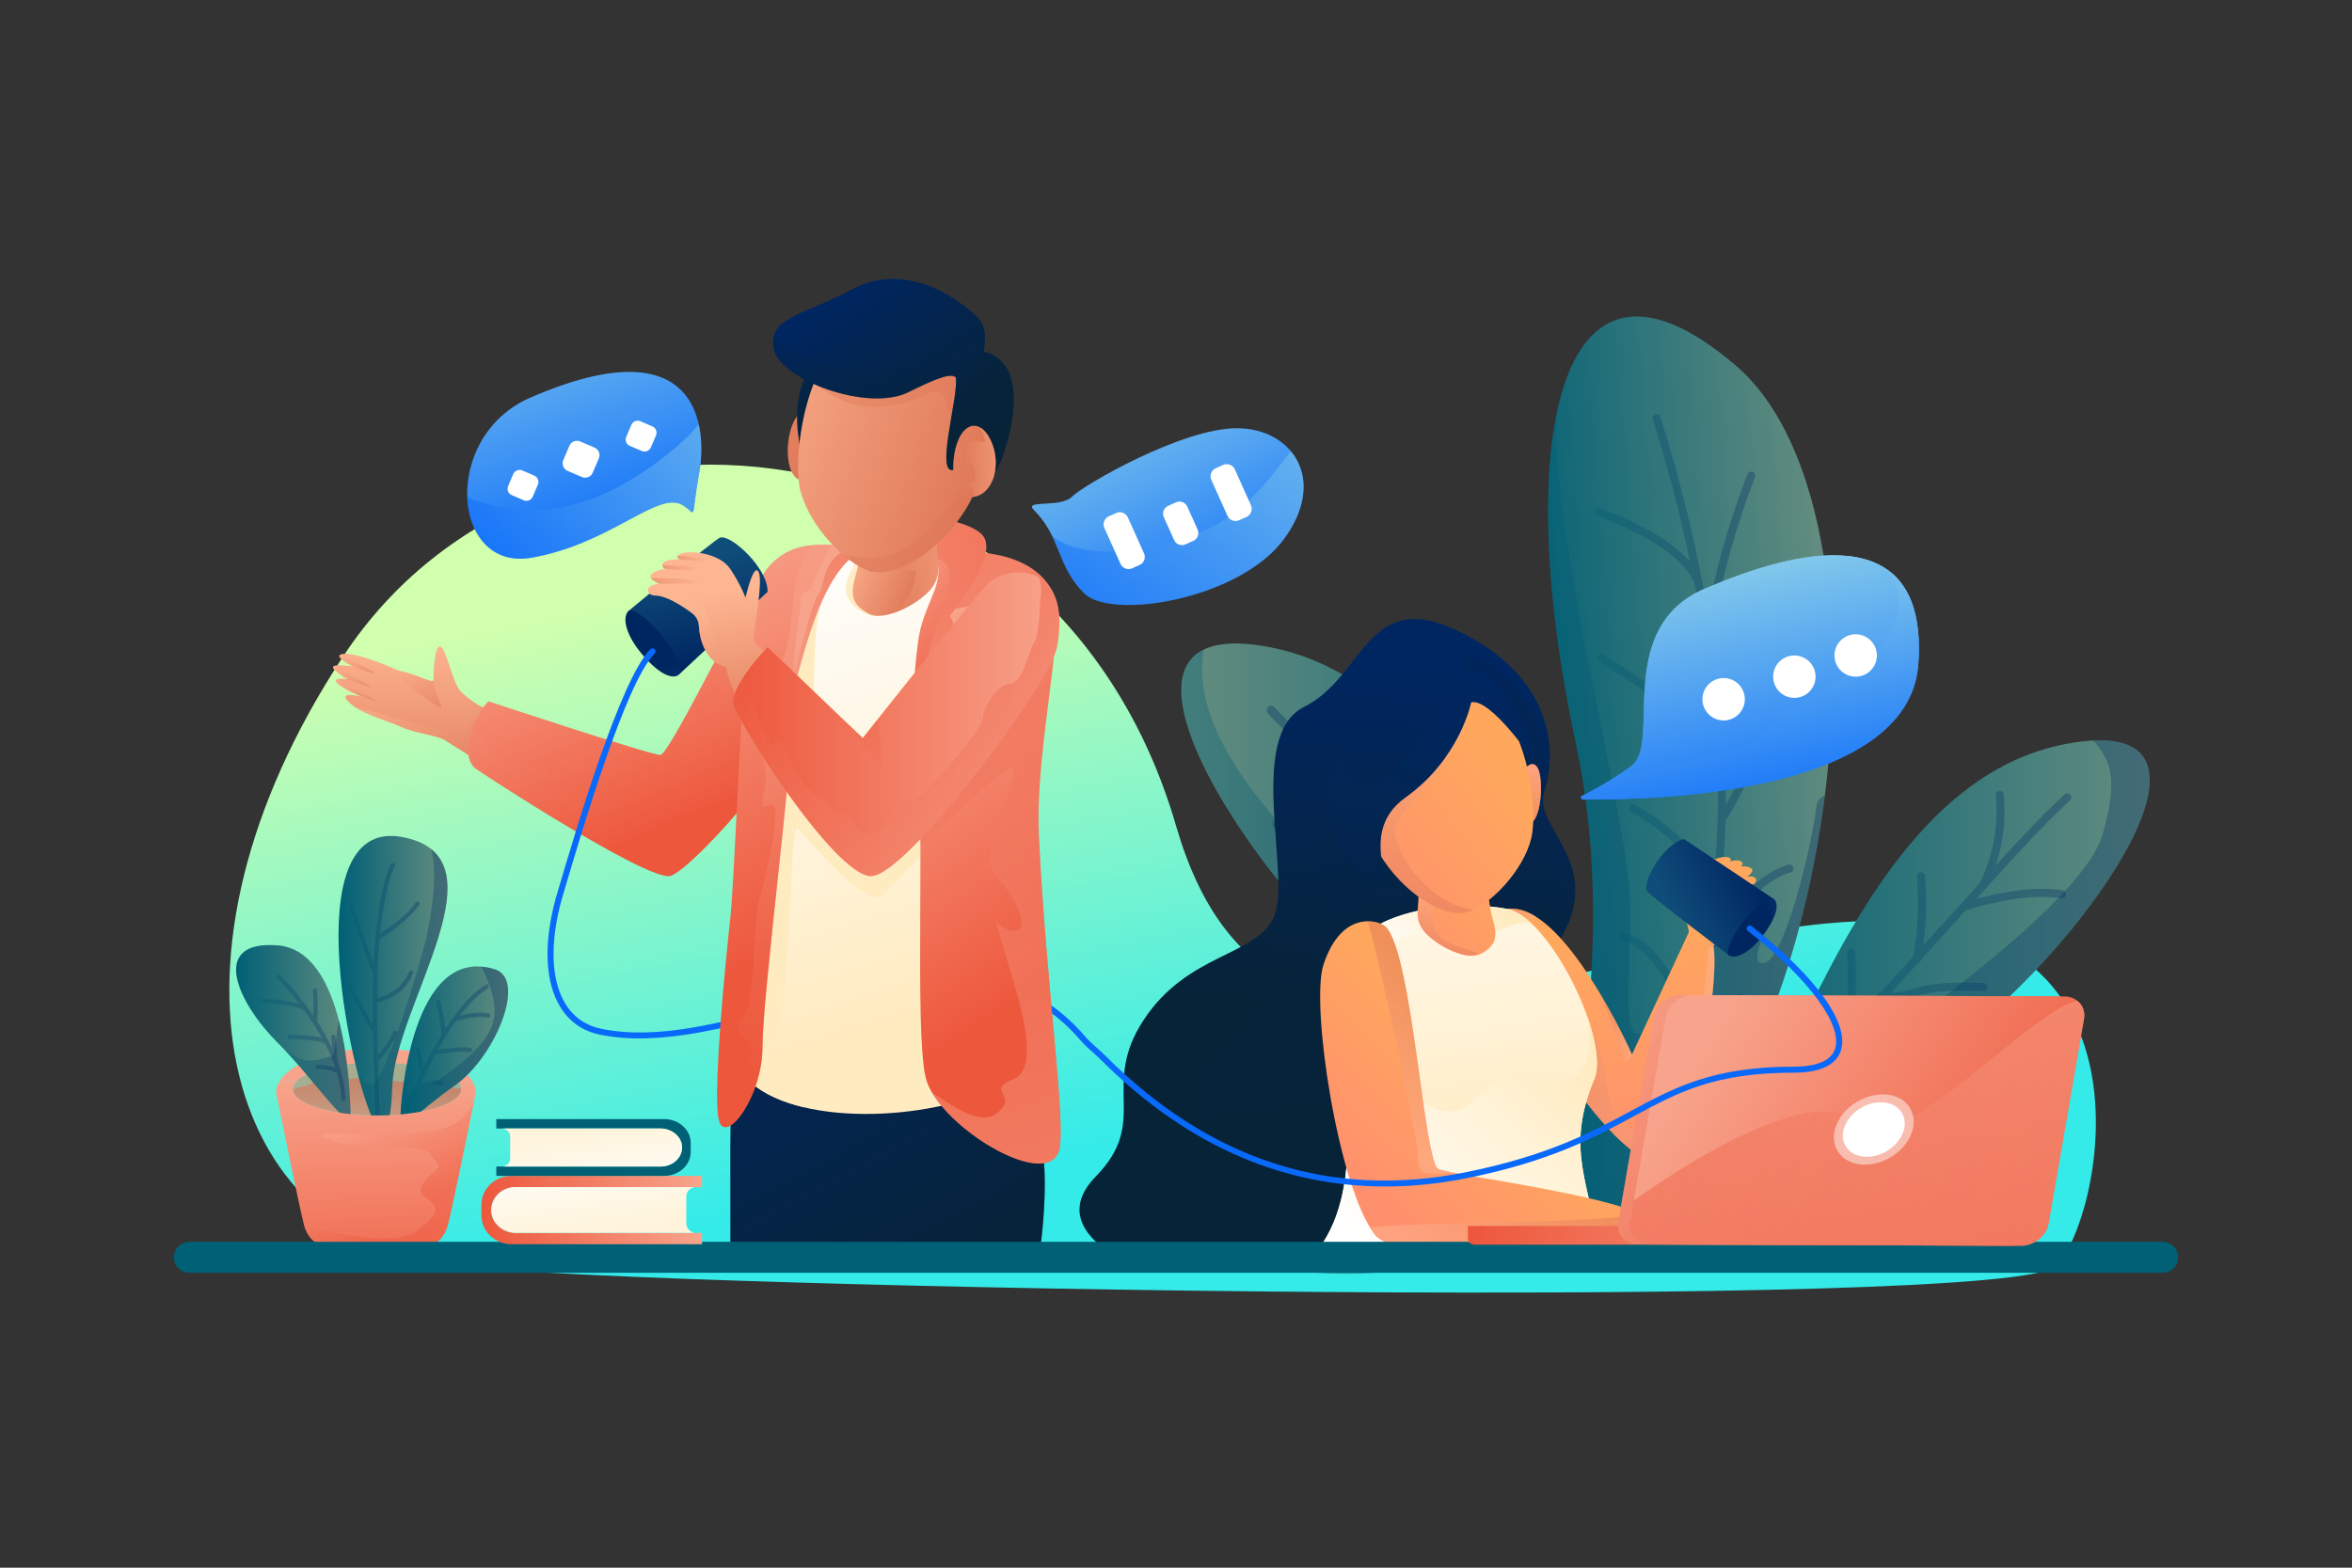 <?xml version="1.0" encoding="utf-8"?>
<!-- Generator: Adobe Illustrator 25.4.0, SVG Export Plug-In . SVG Version: 6.00 Build 0)  -->
<svg version="1.1" id="Layer_3" xmlns="http://www.w3.org/2000/svg" xmlns:xlink="http://www.w3.org/1999/xlink" x="0px" y="0px"
	 viewBox="0 0 1170 780" style="enable-background:new 0 0 1170 780;" xml:space="preserve">
<rect x="0" y="0" width="1170" height="780" fill="#333333" stroke="none"/>
<style type="text/css">
	.st0{fill:url(#SVGID_1_);}
	.st1{fill:url(#SVGID_00000066499818618046529320000010319553679057334697_);}
	.st2{opacity:0.33;fill:url(#SVGID_00000175299875410152084000000004363955651922022786_);}
	.st3{opacity:0.33;fill:url(#SVGID_00000056418858839270778070000007413814286313809555_);}
	.st4{fill:url(#SVGID_00000080185317198228012240000003652346777623550616_);}
	.st5{opacity:0.33;}
	.st6{fill:url(#SVGID_00000007424363440850289550000013117719127552084643_);}
	.st7{fill:url(#SVGID_00000173846751242123538350000005124456564727711637_);}
	.st8{opacity:0.33;fill:url(#SVGID_00000049909370670881018440000000087811222069748874_);}
	.st9{fill:url(#SVGID_00000170270907638129364850000015749611245007478956_);}
	.st10{opacity:0.33;fill:url(#SVGID_00000145045319283525773270000015755559895042141611_);}
	.st11{fill:url(#SVGID_00000057840004598144038970000003974450972397284493_);}
	.st12{fill:#0869FB;}
	.st13{fill:url(#SVGID_00000157296258075357848030000012187023267674779554_);}
	.st14{opacity:0.4;fill:url(#SVGID_00000076563289034477598100000014943707993664988315_);}
	.st15{fill:#FFFFFF;}
	.st16{fill:url(#SVGID_00000005970509819217762510000010381704602420466361_);}
	.st17{opacity:0.47;}
	.st18{fill:url(#SVGID_00000133495829325587738700000012017181362766745258_);}
	.st19{fill:url(#SVGID_00000106125570975002076500000000031380590579115141_);}
	.st20{fill:url(#SVGID_00000117676686505604988780000003083065253819156138_);}
	.st21{fill:url(#SVGID_00000076570150093414052880000010802989262822961792_);}
	.st22{fill:url(#SVGID_00000093865691038901522580000007468951658857093506_);}
	.st23{fill:url(#SVGID_00000041274958487888045600000013554869194689645238_);}
	.st24{fill:url(#SVGID_00000115486118429788620580000005123125159958251152_);}
	.st25{opacity:0.45;fill:url(#SVGID_00000013894113903236989560000002901844972607994502_);}
	.st26{fill:url(#SVGID_00000059300942466786836630000010075768029638111386_);}
	.st27{fill:url(#SVGID_00000105398817211601052750000004038301194647152561_);}
	.st28{fill:url(#SVGID_00000088850542692463641150000008341506510283146172_);}
	.st29{opacity:0.45;fill:url(#SVGID_00000162326228267861753810000011432209321612337559_);}
	.st30{fill:url(#SVGID_00000082344256044257989750000001249217182693616523_);}
	.st31{opacity:0.45;fill:url(#SVGID_00000018951328511554971570000011154573296769617821_);}
	.st32{fill:url(#SVGID_00000055694225589745027220000010773348309294005127_);}
	.st33{opacity:0.45;fill:url(#SVGID_00000096759415409704083620000009360169572013935294_);}
	.st34{fill:url(#SVGID_00000089548296980807447020000013451109544365593477_);}
	.st35{opacity:0.47;fill:url(#SVGID_00000054234075805505565000000008055988517092477577_);}
	.st36{fill:url(#SVGID_00000146486793008525778080000017132807479423169409_);}
	.st37{fill:url(#SVGID_00000028292133471152001860000010101294013791983780_);}
	.st38{fill:url(#SVGID_00000023276539212854945240000000491289089476156593_);}
	.st39{opacity:0.47;fill:url(#SVGID_00000131333365468032072300000015147067267277862064_);}
	.st40{fill:url(#SVGID_00000109713273063066434330000011032217099809348245_);}
	.st41{fill:url(#SVGID_00000109015049917557491110000004446591260641398711_);}
	.st42{fill:url(#SVGID_00000024697930563707543360000000863998981840176033_);}
	.st43{fill:url(#SVGID_00000005945651365333094210000003878554904831227784_);}
	.st44{opacity:0.39;fill:url(#SVGID_00000167365774901902633230000011412030047434093216_);}
	.st45{fill:url(#SVGID_00000179614507958476866650000005912550766894918559_);}
	.st46{fill:url(#SVGID_00000183960709277852555820000007051373968057128087_);}
	.st47{fill:url(#SVGID_00000166642048168539190390000018024289738658730122_);}
	.st48{fill:url(#SVGID_00000124134552297629731640000003608306066712045245_);}
	.st49{fill:url(#SVGID_00000170962214043352515560000011469513566452295554_);}
	.st50{fill:url(#SVGID_00000049922137960172954040000004186658727076012733_);}
	.st51{fill:url(#SVGID_00000072994338825008870910000006233556177461913486_);}
	.st52{fill:url(#SVGID_00000025408178697766908940000017103717135841617047_);}
	.st53{fill:url(#SVGID_00000152942520001241315640000007281057489578239927_);}
	.st54{opacity:0.39;fill:url(#SVGID_00000104672096698142306150000002346787545456211615_);}
	.st55{fill:url(#SVGID_00000116217130089325028090000002784974006372186779_);}
	.st56{opacity:0.47;fill:url(#SVGID_00000169531958091491987080000017798635523868956821_);}
	.st57{opacity:0.47;fill:url(#SVGID_00000027562204702233156320000001235125991606775201_);}
	.st58{opacity:0.47;fill:url(#SVGID_00000052794296838215615860000016995812475008400514_);}
	.st59{fill:url(#SVGID_00000005971268347471413570000002161387251600216234_);}
	.st60{opacity:0.47;fill:url(#SVGID_00000075863374863817471550000011724724784685392018_);}
	.st61{fill:url(#SVGID_00000080165434265287882170000006607801911171220135_);}
	.st62{fill:url(#SVGID_00000104667816620832346120000017434371931539338394_);}
	.st63{fill:url(#SVGID_00000001655996240790526200000015052400212830429354_);}
	.st64{fill:url(#SVGID_00000138564174828441042350000009683977285236132740_);}
	.st65{fill:url(#SVGID_00000099662749946650911480000012318211201010258060_);}
	.st66{fill:url(#SVGID_00000179604808433799341660000010900418440126118039_);}
	.st67{opacity:0.47;fill:url(#SVGID_00000034776425419435333440000012927950360135185323_);}
	.st68{fill:url(#SVGID_00000022534206291056268310000000952368696308330684_);}
	.st69{opacity:0.47;fill:url(#SVGID_00000146494240237396217240000013019454383925447048_);}
	.st70{fill:url(#SVGID_00000034782763273701510820000013191587690056023227_);}
	.st71{opacity:0.47;fill:url(#SVGID_00000157289823225335422670000003866029882996085645_);}
	.st72{fill:url(#SVGID_00000147214058729163070130000002178505393960112527_);}
	.st73{opacity:0.47;fill:url(#SVGID_00000176728410653649523870000008861355240216014741_);}
	.st74{fill:url(#SVGID_00000092443640203500489400000015287620077676430995_);}
	.st75{opacity:0.39;fill:url(#SVGID_00000081633142783559192280000002751451793156170369_);}
	.st76{fill:url(#SVGID_00000153663672276462825210000010832275672023264188_);}
	.st77{fill:url(#SVGID_00000127035802722534641860000008406509418697652358_);}
	.st78{fill:url(#SVGID_00000166656130933015598070000012475630615998456449_);}
	.st79{opacity:0.45;fill:url(#SVGID_00000178187076399574678920000006369526356895986095_);}
	.st80{opacity:0.45;fill:url(#SVGID_00000095338895728117852820000005747822030074716087_);}
	.st81{fill:url(#SVGID_00000025437339363707036120000003429147326590218122_);}
	.st82{opacity:0.33;fill:url(#SVGID_00000101781934271143444130000017929338092059477908_);}
	.st83{opacity:0.33;fill:url(#SVGID_00000061439560393892649370000005570400702179541422_);}
	.st84{fill:url(#SVGID_00000179633421682592794090000003395578715591845566_);}
	.st85{opacity:0.33;fill:url(#SVGID_00000029741868716337349260000010628199713247548306_);}
	.st86{opacity:0.33;fill:url(#SVGID_00000107556873156324148490000005021262954537156746_);}
	.st87{fill:url(#SVGID_00000031890866723018154300000005095662818133059761_);}
	.st88{opacity:0.33;fill:url(#SVGID_00000147213782015321568560000010097762385736163763_);}
	.st89{opacity:0.33;fill:url(#SVGID_00000041296426564235211580000005389592822053784481_);}
	.st90{fill:url(#SVGID_00000120551931662252565380000013793612192839926178_);}
	.st91{opacity:0.45;fill:url(#SVGID_00000109020364682551194080000000138775123461136797_);}
	.st92{fill:#006076;}
	.st93{opacity:0.47;fill:url(#SVGID_00000021821922110324009080000009153622446394581378_);}
	.st94{opacity:0.45;fill:url(#SVGID_00000018954892377104338760000016598324373880413835_);}
	.st95{opacity:0.45;fill:url(#SVGID_00000110437025971316158270000015954845288213398683_);}
	.st96{fill:url(#SVGID_00000103983863764247558210000014430790625240680375_);}
	.st97{opacity:0.45;fill:url(#SVGID_00000002379521914700534060000015533067644601720473_);}
	.st98{fill:url(#SVGID_00000158003825756321014970000010696712953989895565_);}
	.st99{opacity:0.45;fill:url(#SVGID_00000160903675215377393260000009151963417610617252_);}
	.st100{fill:url(#SVGID_00000120522922484847645220000014937195652378641555_);}
	.st101{fill:url(#SVGID_00000117670004861339166760000018236402424210954382_);}
	.st102{fill:url(#SVGID_00000031926968605266015480000015486898247816346771_);}
	.st103{opacity:0.47;fill:url(#SVGID_00000008114342801043920480000016900469978176281259_);}
	.st104{fill:url(#SVGID_00000133521693490784539520000000565968223377864347_);}
	.st105{fill:url(#SVGID_00000000190548506424150930000008804656277751089070_);}
	.st106{fill:url(#SVGID_00000155132252636938074430000007278495881965568134_);}
	.st107{opacity:0.47;fill:url(#SVGID_00000091703541710044557100000003056052823808106904_);}
	.st108{opacity:0.45;fill:url(#SVGID_00000128466060575824639260000011242231395171969471_);}
	.st109{opacity:0.48;fill:#FFFFFF;}
	.st110{fill:url(#SVGID_00000015313031260175739110000003397812352628664202_);}
	.st111{opacity:0.47;fill:url(#SVGID_00000144328878567441338580000011700128002576842904_);}
	.st112{opacity:0.47;fill:url(#SVGID_00000076565414975250298230000016847465034458613926_);}
	.st113{opacity:0.47;fill:url(#SVGID_00000152946732087630078930000009880499244726851734_);}
</style>
<linearGradient id="SVGID_1_" gradientUnits="userSpaceOnUse" x1="526.845" y1="259.999" x2="585.342" y2="564.484">
	<stop  offset="0" style="stop-color:#D0FFAE"/>
	<stop  offset="1" style="stop-color:#34EBE9"/>
</linearGradient>
<path class="st0" d="M585,410.81c-60.13-207.46-315.21-234.72-414.22-84.35S110.21,617.97,226,629.91
	c115.79,11.94,774.33,22.53,796.86,0c22.53-22.53,54.01-171.79-87.01-171.79S633,576.42,585,410.81z"/>
<linearGradient id="SVGID_00000116235163930473059040000017546754339373903242_" gradientUnits="userSpaceOnUse" x1="849.796" y1="491.955" x2="1069.386" y2="491.955">
	<stop  offset="0" style="stop-color:#006076"/>
	<stop  offset="1" style="stop-color:#648D7F"/>
</linearGradient>
<path style="fill:url(#SVGID_00000116235163930473059040000017546754339373903242_);" d="M853.01,604.62
	c39.39-78.03,79.36-215.73,173.85-234.31c94.5-18.58,10.5,99.2-49.5,144.55S832.16,645.92,853.01,604.62z"/>
<linearGradient id="SVGID_00000085229114339423364820000010634101506093865891_" gradientUnits="userSpaceOnUse" x1="849.796" y1="491.958" x2="1069.382" y2="491.958">
	<stop  offset="0" style="stop-color:#006076"/>
	<stop  offset="1" style="stop-color:#002661"/>
</linearGradient>
<path style="opacity:0.33;fill:url(#SVGID_00000085229114339423364820000010634101506093865891_);" d="M1041.21,368.44
	c8.54,9.31,12.79,18.81,4.79,46.56c-10.75,37.29-116.08,109-173.78,148.23c-6.57,14.84-12.9,28.89-19.21,41.4
	c-20.85,41.3,64.36-44.4,124.36-89.75C1033.97,472.08,1111.93,364.83,1041.21,368.44z"/>
<linearGradient id="SVGID_00000075865725791960747400000001406176729892583561_" gradientUnits="userSpaceOnUse" x1="873.335" y1="491.758" x2="1030.383" y2="491.758">
	<stop  offset="0" style="stop-color:#006076"/>
	<stop  offset="1" style="stop-color:#002661"/>
</linearGradient>
<path style="opacity:0.33;fill:url(#SVGID_00000075865725791960747400000001406176729892583561_);" d="M985.06,445.19
	c0.78-0.73,1.46-1.54,2.07-2.38l5.27-5.81c11.89-13.09,24.18-26.64,37.34-38.82c0.81-0.75,0.86-2.02,0.11-2.83
	c-0.75-0.81-2.02-0.86-2.83-0.11c-12.1,11.19-23.41,23.46-34.34,35.5c3.86-11.35,5.26-23.46,4.03-35.42
	c-0.11-1.1-1.08-1.91-2.19-1.79c-1.1,0.11-1.9,1.09-1.78,2.19c1.39,13.51-0.73,27.24-6.14,39.71c-0.73,1.67-1.54,3.37-2.59,4.86
	l-8.4,9.26c-0.16,0.13-0.3,0.28-0.41,0.45l-18.49,20.37c1.54-11.45,1.83-23.04,0.82-34.56c-0.1-1.1-1.06-1.93-2.17-1.82
	c-1.1,0.1-1.92,1.07-1.82,2.17c1.15,13.21,0.57,26.51-1.71,39.57l-16.47,18.15c-0.87,0.07-1.62,0.7-1.8,1.6
	c-0.03,0.14-0.04,0.29-0.04,0.43c-3.75,4.13-7.52,8.3-11.26,12.55c0.91-11.47,1.14-23.08,0.65-34.55c-0.05-1.1-1-1.94-2.08-1.91
	c-1.1,0.05-1.96,0.98-1.91,2.08c0.53,12.7,0.2,25.56-1,38.21c-0.03,0.35,0.03,0.68,0.16,0.97c-5.95,6.92-11.72,14.04-17.02,21.48
	c-11.52,16.19-20.81,33.87-27.6,52.55c-0.38,1.04,0.16,2.19,1.2,2.56c0.23,0.08,0.46,0.12,0.68,0.12c0.82,0,1.58-0.5,1.88-1.32
	c6.67-18.34,15.79-35.7,27.1-51.6c9.82-13.8,21.39-26.59,32.62-38.96c0.81,0.09,1.63,0.13,2.44,0.13c4.34,0,8.61-1.16,12.76-2.29
	c1.51-0.41,3.08-0.84,4.59-1.19c9.66-2.24,19.85-1.95,29.71-1.67c1.12,0.07,2.03-0.84,2.06-1.94c0.03-1.1-0.84-2.02-1.94-2.06
	c-10.11-0.29-20.56-0.59-30.73,1.77c-1.59,0.37-3.19,0.8-4.74,1.22c-3.65,0.99-7.16,1.93-10.6,2.1l13.44-14.81
	c0.8-0.14,1.47-0.76,1.62-1.61c0.01-0.07,0.02-0.15,0.04-0.22l22.41-24.69c14.38-4.11,31.02-8.22,47.4-5.94
	c1.08,0.16,2.1-0.61,2.26-1.7c0.15-1.09-0.61-2.1-1.7-2.26c-14.82-2.07-29.63,0.81-42.92,4.36l1.73-1.91
	C984.86,445.35,984.97,445.28,985.06,445.19z"/>
<linearGradient id="SVGID_00000118359212066482188580000004736893172215704743_" gradientUnits="userSpaceOnUse" x1="465.025" y1="465.273" x2="704.137" y2="465.273" gradientTransform="matrix(-1 0 0 1 1291.783 0)">
	<stop  offset="0" style="stop-color:#006076"/>
	<stop  offset="1" style="stop-color:#648D7F"/>
</linearGradient>
<path style="fill:url(#SVGID_00000118359212066482188580000004736893172215704743_);" d="M823.26,597.55
	c-42.89-91.61-86.41-253.27-189.31-275.08c-102.9-21.81-11.43,116.47,53.9,169.71S845.96,646.03,823.26,597.55z"/>
<g class="st5">
	
		<linearGradient id="SVGID_00000069396175350128721290000003350862205938991017_" gradientUnits="userSpaceOnUse" x1="809.521" y1="598.184" x2="826.758" y2="598.184">
		<stop  offset="0" style="stop-color:#006076"/>
		<stop  offset="1" style="stop-color:#002661"/>
	</linearGradient>
	<path style="fill:url(#SVGID_00000069396175350128721290000003350862205938991017_);" d="M809.52,601.09
		c15.11,12.04,21.92,13.92,13.74-3.54c-1.75-3.74-3.51-7.61-5.26-11.57c-2.28,5.08-4.09,9.01-5.26,11.32
		C811.79,599.19,810.71,600.42,809.52,601.09z"/>
	
		<linearGradient id="SVGID_00000178190444489977171340000004705117089334521786_" gradientUnits="userSpaceOnUse" x1="587.651" y1="451.923" x2="785.963" y2="451.923">
		<stop  offset="0" style="stop-color:#006076"/>
		<stop  offset="1" style="stop-color:#002661"/>
	</linearGradient>
	<path style="fill:url(#SVGID_00000178190444489977171340000004705117089334521786_);" d="M689.33,461.1
		c-68.83-59.83-96.41-101.7-90.54-137.91c-39.38,19.18,34.09,124.18,89.06,168.99c31.68,25.82,69.82,62.78,98.11,88.48
		C765.73,552.24,734.79,500.61,689.33,461.1z"/>
</g>
<linearGradient id="SVGID_00000142165778408430327870000009054212039759453863_" gradientUnits="userSpaceOnUse" x1="490.657" y1="465.041" x2="661.666" y2="465.041" gradientTransform="matrix(-1 0 0 1 1291.783 0)">
	<stop  offset="0" style="stop-color:#006076"/>
	<stop  offset="1" style="stop-color:#002661"/>
</linearGradient>
<path style="opacity:0.33;fill:url(#SVGID_00000142165778408430327870000009054212039759453863_);" d="M679.47,410.36
	c-0.85-0.86-1.59-1.8-2.25-2.79l-5.74-6.82c-12.94-15.37-26.33-31.27-40.66-45.58c-0.88-0.88-0.94-2.37-0.12-3.32
	c0.82-0.95,2.2-1.01,3.08-0.13c13.17,13.14,25.49,27.55,37.4,41.67c-4.2-13.32-5.73-27.55-4.39-41.58c0.12-1.29,1.18-2.24,2.39-2.1
	c1.2,0.13,2.07,1.29,1.94,2.58c-1.51,15.86,0.8,31.98,6.68,46.62c0.79,1.96,1.68,3.96,2.82,5.7l9.15,10.87
	c0.18,0.15,0.32,0.33,0.45,0.53l20.13,23.92c-1.68-13.44-1.99-27.05-0.9-40.57c0.1-1.29,1.15-2.27,2.36-2.13
	c1.2,0.11,2.09,1.25,1.98,2.54c-1.26,15.51-0.62,31.13,1.86,46.46l17.94,21.31c0.95,0.08,1.77,0.82,1.96,1.87
	c0.03,0.17,0.04,0.34,0.04,0.5c4.08,4.85,8.19,9.75,12.27,14.74c-0.99-13.47-1.24-27.09-0.71-40.56c0.05-1.3,1.08-2.28,2.27-2.25
	c1.2,0.05,2.14,1.15,2.08,2.44c-0.58,14.91-0.21,30,1.09,44.87c0.04,0.41-0.04,0.79-0.18,1.14c6.48,8.12,12.77,16.48,18.53,25.21
	c12.55,19.01,22.66,39.77,30.06,61.7c0.41,1.22-0.17,2.57-1.3,3.01c-0.25,0.1-0.5,0.14-0.74,0.14c-0.89,0-1.72-0.59-2.05-1.55
	c-7.26-21.53-17.19-41.91-29.51-60.58c-10.69-16.2-23.29-31.22-35.52-45.74c-0.89,0.1-1.77,0.16-2.65,0.16
	c-4.73,0-9.37-1.36-13.89-2.69c-1.65-0.48-3.35-0.98-5-1.4c-10.52-2.63-21.62-2.29-32.35-1.96c-1.21,0.08-2.21-0.98-2.24-2.28
	c-0.03-1.3,0.91-2.38,2.12-2.41c11.01-0.34,22.39-0.69,33.46,2.08c1.73,0.43,3.47,0.94,5.16,1.44c3.98,1.17,7.8,2.27,11.54,2.47
	l-14.63-17.38c-0.87-0.16-1.6-0.9-1.77-1.89c-0.01-0.09-0.03-0.17-0.04-0.26l-24.4-28.98c-15.66-4.83-33.78-9.65-51.61-6.97
	c-1.18,0.19-2.29-0.72-2.46-2c-0.17-1.29,0.66-2.47,1.86-2.65c16.14-2.42,32.26,0.95,46.73,5.11l-1.89-2.24
	C679.68,410.56,679.57,410.47,679.47,410.36z"/>
<linearGradient id="SVGID_00000151504855624139121300000010136329362973843116_" gradientUnits="userSpaceOnUse" x1="777.292" y1="390.149" x2="934.313" y2="390.149" gradientTransform="matrix(0.997 -0.079 0.079 0.997 -45.849 64.786)">
	<stop  offset="0" style="stop-color:#006076"/>
	<stop  offset="1" style="stop-color:#648D7F"/>
</linearGradient>
<path style="fill:url(#SVGID_00000151504855624139121300000010136329362973843116_);" d="M789.73,619.31
	c119.49-47.96,164.8-359.8,73.55-437.61s-110.21,44.37-79.57,187.15S751.94,634.48,789.73,619.31z"/>
<linearGradient id="SVGID_00000033343635780274268840000004423521801181591194_" gradientUnits="userSpaceOnUse" x1="770.122" y1="410.528" x2="907.817" y2="410.528">
	<stop  offset="0" style="stop-color:#006076"/>
	<stop  offset="1" style="stop-color:#002661"/>
</linearGradient>
<path style="opacity:0.33;fill:url(#SVGID_00000033343635780274268840000004423521801181591194_);" d="M903.5,401.5
	c-2.25,20.16-15.84,75.23-25.5,77.47s2.23-18.33,2-24.62s-14-7.85-22,2.15s-18.5,37-36.08,53.81c-17.58,16.81-9.92-22.31-11.18-63.9
	C809.47,404.82,766,243,775.57,200.47c-9.67,39.42-6.18,101.65,8.14,168.38c30.64,142.78-31.77,265.63,6.02,250.46
	c63.16-25.35,105.59-124.42,118.09-223.69C905.39,396.89,903.79,398.9,903.5,401.5z"/>
<g class="st5">
	
		<linearGradient id="SVGID_00000008872010121448237800000009414261776190060678_" gradientUnits="userSpaceOnUse" x1="812.354" y1="399.915" x2="906" y2="399.915" gradientTransform="matrix(0.997 -0.079 0.079 0.997 -45.849 64.786)">
		<stop  offset="0" style="stop-color:#006076"/>
		<stop  offset="1" style="stop-color:#002661"/>
	</linearGradient>
	<path style="fill:url(#SVGID_00000008872010121448237800000009414261776190060678_);" d="M867.35,495.3
		c-0.7-0.86-1.96-0.99-2.81-0.29c-9.67,7.88-17.33,15.31-23.16,22.48c0.43-1.58,0.87-3.18,1.29-4.8c0.13-0.26,0.22-0.55,0.23-0.85
		c2.86-10.94,5.58-23.03,7.98-36.23c1.33-2.61,18.28-35.22,39.89-41.56c1.06-0.31,1.67-1.42,1.36-2.48
		c-0.31-1.06-1.42-1.66-2.48-1.36c-16.34,4.8-29.69,22.54-36.82,33.93c0.77-4.87,1.49-9.87,2.16-15.02c0-0.02,0-0.04,0.01-0.06
		c0.76-5.85,1.44-11.88,2.04-18.09c0.73-7.65,1.18-15.41,1.38-23.22c0.35-0.16,0.66-0.4,0.88-0.75
		c19.19-30.63,25.08-71.9,25.14-72.32c0.15-1.09-0.61-2.1-1.71-2.26c-1.1-0.15-2.1,0.61-2.26,1.71
		c-0.05,0.39-5.29,37.04-21.94,66.34c0.04-5.51-0.04-11.03-0.23-16.55c0.42-0.52,0.58-1.24,0.34-1.92c-0.14-0.4-0.29-0.81-0.46-1.21
		c-0.73-18.23-2.55-36.38-4.98-53.69c0.08-0.26,0.12-0.54,0.09-0.83c-3.37-30.49,19.5-88.28,19.73-88.86
		c0.41-1.03-0.09-2.19-1.12-2.6c-1.03-0.41-2.19,0.09-2.6,1.12c-0.77,1.94-15.51,39.18-19.41,70.06
		c-0.91-5.27-1.86-10.43-2.84-15.44c0.02-0.27-0.01-0.55-0.1-0.83c-0.04-0.12-0.09-0.23-0.13-0.34
		c-9.25-47.03-20.65-81.22-20.87-81.86c-0.35-1.05-1.49-1.61-2.53-1.25c-1.05,0.35-1.61,1.49-1.26,2.53
		c0.2,0.59,9.86,29.56,18.57,70.73c-14.17-16.22-43.76-26.16-45.25-26.65c-1.05-0.35-2.18,0.22-2.53,1.27
		c-0.35,1.05,0.22,2.18,1.27,2.53c0.41,0.14,41.17,13.82,48.76,33.87c4.87,24.83,9.13,53.24,10.8,82.14
		c-15.48-23.11-54.43-45.95-56.3-47.03c-0.96-0.56-2.18-0.23-2.73,0.72c-0.55,0.95-0.23,2.18,0.72,2.73
		c0.5,0.29,48.53,28.46,58.74,52.59c0.63,16.43,0.36,32.92-1.17,48.9c-0.29,3.04-0.61,6.03-0.94,8.98
		c-10.5-24.68-37.73-38.53-39.01-39.17c-0.99-0.49-2.19-0.09-2.68,0.9c-0.49,0.99-0.09,2.19,0.89,2.68
		c0.33,0.16,33.03,16.81,39.67,44.89c-2.67,20.57-6.25,38.93-10.18,55c-5.42-15.23-19.52-38.29-33.09-39.44
		c-1.11-0.09-2.07,0.72-2.16,1.82c-0.09,1.1,0.72,2.07,1.82,2.16c12.66,1.07,29.03,29.94,31.47,43.17
		c-12.64,48.02-27.78,73.4-28,73.76c-0.57,0.94-0.27,2.17,0.67,2.75c0.37,0.23,0.79,0.32,1.2,0.28c0.62-0.05,1.2-0.38,1.55-0.95
		c0.2-0.33,12.15-20.32,23.74-58.26c0-0.01,0.01-0.01,0.01-0.01c5.86-9.73,15.37-19.88,29.06-31.04
		C867.92,497.42,868.05,496.16,867.35,495.3z"/>
</g>
<g>
	<path class="st12" d="M547.97,527.63c-1.48-1.48-3.01-2.84-4.48-4.17c-2.18-1.95-4.25-3.8-6.01-5.86
		c-37.5-43.91-91.48-29.22-143.68-15.01c-32.66,8.89-66.42,18.08-95.15,12.25c-8.68-1.76-15.38-6.4-19.92-13.8
		c-7.65-12.44-8.42-31.78-2.18-54.44l2.89,0.8c-6.02,21.85-5.36,40.34,1.84,52.07c4.09,6.66,10.14,10.84,17.96,12.43
		c28.02,5.69,59.96-3,93.76-12.2c53.11-14.45,108.02-29.4,146.75,15.96c1.63,1.91,3.62,3.69,5.73,5.57c1.51,1.35,3.07,2.74,4.6,4.28
		L547.97,527.63z"/>
</g>
<linearGradient id="SVGID_00000078758718940616265470000015179184870598335387_" gradientUnits="userSpaceOnUse" x1="473.507" y1="647.245" x2="363.461" y2="440.492">
	<stop  offset="0" style="stop-color:#072338"/>
	<stop  offset="1" style="stop-color:#002661"/>
</linearGradient>
<path style="fill:url(#SVGID_00000078758718940616265470000015179184870598335387_);" d="M368.47,529.1
	c-5.84,6.04-5.16,33.21-5.16,64.1c0,30.89,0,32.73,0,32.73l152.97,3.77c0,0,7.33-42.88,0.62-66.92
	c-6.71-24.04-2.26-44.54-26.02-44.54C467.12,518.24,376.65,520.65,368.47,529.1z"/>
<linearGradient id="SVGID_00000045608874099122348060000018144295791639369654_" gradientUnits="userSpaceOnUse" x1="485.71" y1="638.289" x2="379.947" y2="439.584">
	<stop  offset="0" style="stop-color:#072338"/>
	<stop  offset="1" style="stop-color:#002661"/>
</linearGradient>
<path style="opacity:0.4;fill:url(#SVGID_00000045608874099122348060000018144295791639369654_);" d="M418.8,618.67
	c-2.17,1-13.73,4.35-21.11,8.12l113.79,2.8c2.01-1.54,3.88-3.08,5.5-4.56c1.66-11.76,5.27-43.03-0.1-62.24
	c-6.71-24.04-2.26-44.54-26.02-44.54c-18.3,0-76.17,1.43-105.53,5.95c-8.26,8.61-17.13,18.41-21.5,25.12
	c-0.16,2.53-0.27,5.23-0.35,8.09c0.27-0.01,0.55-0.02,0.86-0.07c7.6-1.03,18.71,3.49,44.58,3.49s58.21-4.83,64.87,1.84
	c6.67,6.67,11.67,24.33,27.67,26c16,1.67,8.33,27,4.67,30.67s-71,5.48-72.67,2c-1.67-3.48-2.42-13.25-1.33-14.33
	c1.08-1.08,21-7.67,7.37-5.17c-4.63,0.85-7.87-1.83-15.71-3.17c-7.83-1.33-3.42,1.58,1,6C429.22,609.08,423.14,616.67,418.8,618.67z
	"/>
<path class="st15" d="M226,961"/>
<linearGradient id="SVGID_00000039093187361623736810000014279273792464737460_" gradientUnits="userSpaceOnUse" x1="291.007" y1="402.522" x2="290.255" y2="316.041">
	<stop  offset="0" style="stop-color:#DE7656"/>
	<stop  offset="1" style="stop-color:#FEB692"/>
</linearGradient>
<path style="fill:url(#SVGID_00000039093187361623736810000014279273792464737460_);" d="M414.03,307.24
	c-9.08-18.16-13.7-24.11-17.8-24.11c-15.27,0-61.26,95.69-68.74,95.69s-58.99-21.42-88.6-27.4c0,0-5.37-3.05-9.61-7.29
	c-4.24-4.24-7.14-21.54-10.27-22.43c-3.12-0.89-3.35,14.17-3.35,16.63c0,2.07-8.19-2.76-15.99-4.31c-0.81-0.16-1.6-0.4-2.35-0.75
	c-12.6-5.86-27.04-9.91-28.47-7.01c-0.55,1.12,3.82,3.98,6.87,5.39c-4.88-0.78-12.19-1.29-9.51,1.38c2.68,2.68,6.47,4.83,6.47,4.83
	s-8.03-1.03-4.91,2.09c3.12,3.12,12.3,6.7,12.3,6.7s-10.82-2.7-7.7,1.39c5.08,6.67,19.39,10.01,27.12,13.61
	c6.18,2.86,17.37,4.15,21.53,6.44c22.22,13.92,104.46,67.29,118.76,58.81C364.65,412.16,423.11,325.4,414.03,307.24z"/>
<g class="st17">
	
		<linearGradient id="SVGID_00000152952980823031090990000012508123339299958668_" gradientUnits="userSpaceOnUse" x1="214.861" y1="354.46" x2="200.541" y2="327.555">
		<stop  offset="0" style="stop-color:#DE7656"/>
		<stop  offset="1" style="stop-color:#FEB692"/>
	</linearGradient>
	<path style="fill:url(#SVGID_00000152952980823031090990000012508123339299958668_);" d="M217.64,351.5
		c4.75,2.25-0.81-2.09-1.97-13.17c0,2.07-8.19-2.76-15.99-4.31c-0.81-0.16-1.6-0.4-2.35-0.75c-1.35-0.63-2.72-1.24-4.1-1.82
		C196.91,335.73,212.89,349.25,217.64,351.5z"/>
	
		<linearGradient id="SVGID_00000168115246212487177110000001456890412220703616_" gradientUnits="userSpaceOnUse" x1="181.312" y1="337.596" x2="173.755" y2="323.398">
		<stop  offset="0" style="stop-color:#DE7656"/>
		<stop  offset="1" style="stop-color:#FEB692"/>
	</linearGradient>
	<path style="fill:url(#SVGID_00000168115246212487177110000001456890412220703616_);" d="M175.05,331.32
		c0.21,0.1,0.43,0.2,0.67,0.32c2.91,1.48,11.82,4.14,10.66,2.98c-1.05-1.05-12.65-5.94-16.6-9.08c-0.45,0.16-0.78,0.39-0.94,0.71
		C168.34,327.29,172.07,329.83,175.05,331.32z"/>
	
		<linearGradient id="SVGID_00000101803726964079531420000017828201114992454839_" gradientUnits="userSpaceOnUse" x1="232.901" y1="390.617" x2="204.741" y2="337.709">
		<stop  offset="0" style="stop-color:#DE7656"/>
		<stop  offset="1" style="stop-color:#FEB692"/>
	</linearGradient>
	<path style="fill:url(#SVGID_00000101803726964079531420000017828201114992454839_);" d="M247.14,379.83
		c2.02-7.04,2.04-16.61,1.21-26.2c-3.33-0.87-6.5-1.62-9.45-2.22c0,0-4.4-2.51-8.38-6.13c2.32,2.91,4.88,6.32,4.88,8.58
		c0,3.5-3,11.25-7.62,11.25s-35.1-9.34-43-11.25c-2.58-0.62-5.13-1.16-7.39-1.6c6.54,4.03,16.23,6.62,22.12,9.37
		c6.18,2.86,17.37,4.15,21.53,6.44c3.39,2.13,8.2,5.18,13.94,8.78c3.1-1.3,6.02-2.71,6.02-2.71s0.04,3.35,0.37,6.7
		c1.48,0.92,3,1.87,4.56,2.83C246.28,382.66,246.69,381.38,247.14,379.83z"/>
	
		<linearGradient id="SVGID_00000032629026865091838150000012557741099070416266_" gradientUnits="userSpaceOnUse" x1="227.381" y1="341.253" x2="226.926" y2="340.398">
		<stop  offset="0" style="stop-color:#DE7656"/>
		<stop  offset="1" style="stop-color:#FEB692"/>
	</linearGradient>
	<path style="fill:url(#SVGID_00000032629026865091838150000012557741099070416266_);" d="M226.95,340.39
		c0.14,0.37,0.28,0.67,0.42,0.87l0,0C227.23,340.98,227.09,340.69,226.95,340.39z"/>
	
		<linearGradient id="SVGID_00000027606007231476643660000000940092861284026811_" gradientUnits="userSpaceOnUse" x1="179.088" y1="344.648" x2="170.739" y2="328.962">
		<stop  offset="0" style="stop-color:#DE7656"/>
		<stop  offset="1" style="stop-color:#FEB692"/>
	</linearGradient>
	<path style="fill:url(#SVGID_00000027606007231476643660000000940092861284026811_);" d="M172.68,337.85
		c2.27,0.96,13.77,5.4,11.39,3.58c-2.28-1.74-14.92-7.8-16.76-10.33c-1.56,0.2-2.26,0.76-1.11,1.92
		C168.89,335.71,172.68,337.85,172.68,337.85z"/>
	
		<linearGradient id="SVGID_00000109016083881980468450000006281654772784934795_" gradientUnits="userSpaceOnUse" x1="181.296" y1="351.871" x2="172.535" y2="335.411">
		<stop  offset="0" style="stop-color:#DE7656"/>
		<stop  offset="1" style="stop-color:#FEB692"/>
	</linearGradient>
	<path style="fill:url(#SVGID_00000109016083881980468450000006281654772784934795_);" d="M186.26,348.12
		c-2.62-1.81-14.81-6.75-17.56-9.5c-0.26-0.26-0.5-0.5-0.71-0.72c-0.98,0.27-1.4,0.86-0.21,2.04c3.12,3.12,12.3,6.7,12.3,6.7
		C184.14,348,188.89,349.94,186.26,348.12z"/>
</g>
<linearGradient id="SVGID_00000171000827047255436500000008638594809643528892_" gradientUnits="userSpaceOnUse" x1="345.496" y1="407.249" x2="290.829" y2="277.249">
	<stop  offset="0" style="stop-color:#ED573C"/>
	<stop  offset="1" style="stop-color:#F8A48C"/>
</linearGradient>
<path style="fill:url(#SVGID_00000171000827047255436500000008638594809643528892_);" d="M242.95,348.92
	c-5.06,5.06-15.19,24.78-6.94,33.02c1.42,1.42,86.38,56.71,97.42,53.86c11.04-2.85,75.5-74.07,75.5-103.99s-24.36-46.14-28.56-46.14
	s-46.93,89.94-51.92,89.94S242.95,348.92,242.95,348.92z"/>
<linearGradient id="SVGID_00000142887069048861141480000009297014903262709158_" gradientUnits="userSpaceOnUse" x1="344.241" y1="409.265" x2="293.032" y2="287.487">
	<stop  offset="0" style="stop-color:#ED573C"/>
	<stop  offset="1" style="stop-color:#F8A48C"/>
</linearGradient>
<path style="opacity:0.45;fill:url(#SVGID_00000142887069048861141480000009297014903262709158_);" d="M364.7,332.66
	c-10.31,1.57-4.56,32.34-13.06,28.97s-14.5,19.61-18,19.61s6,14.26,8.5,23.26s-8.9,12.9-15.5,6.31c-6.6-6.6-14.5,0.69-20-10.98
	c-5.5-11.67-26-0.83-33-12.83s-14,1-25.5-10.5c-5.65-5.65-9.46-11.47-12.72-14.83c-2.85,7.27-4.06,15.6,0.6,20.27
	c1.42,1.42,86.38,56.71,97.42,53.86c11.04-2.85,75.5-74.07,75.5-103.99c0-0.22-0.01-0.44-0.02-0.66
	c-9.91-11.03-20.35-20.73-25.82-28.01C364.04,277.78,375,331.09,364.7,332.66z"/>
<linearGradient id="SVGID_00000139973839457002699950000015566330461044853695_" gradientUnits="userSpaceOnUse" x1="466.803" y1="500.776" x2="394.806" y2="274.287">
	<stop  offset="0" style="stop-color:#FFEBC0"/>
	<stop  offset="1" style="stop-color:#FFFFFF"/>
</linearGradient>
<path style="fill:url(#SVGID_00000139973839457002699950000015566330461044853695_);" d="M408.93,274.94
	c21.27-7.17,86.83-8.53,102.86,22.45s-26.85,106.22,4.96,222.49c13.32,48.68-0.68,19.2-46.62,29.89
	c-45.94,10.68-106.84,3.21-106.84-33.12s18.16-125.71,11.75-147.79S378.12,285.33,408.93,274.94z"/>
<linearGradient id="SVGID_00000027562131534994413850000015630259569773459886_" gradientUnits="userSpaceOnUse" x1="402.052" y1="309.332" x2="361.386" y2="179.332">
	<stop  offset="0" style="stop-color:#FFEBC0"/>
	<stop  offset="1" style="stop-color:#FFFFFF"/>
</linearGradient>
<path style="fill:url(#SVGID_00000027562131534994413850000015630259569773459886_);" d="M470.12,549.76
	c7.5-1.74,14.15-2.41,19.97-2.53c5.96-18.9,11.89-47.9,16.98-76.56c-7.1-58.94,3.4-104.54,7.17-136.22
	c-5.56-21.25-12.39-41.98-13.9-45.3c-0.63-1.4-3.26-4.57-6.93-8.64c-26.11-13.15-68.23-11.06-84.48-5.58
	c-30.81,10.39-40.31,71.83-33.9,93.91c6.41,22.08-11.75,111.47-11.75,147.79c0,18.29,15.45,29.27,36.65,34.29l0,0
	c0-2.34-17.71-18.39-15.33-27.28c1.18-4.41,4.91-18.87,6.89-46.12c2.02-27.79,2.31-68.29,5.53-65.07
	c6.37,6.37,34.29,40.38,41.74,32.93c7.46-7.46,23.79-23.69,23.79-23.69s-57.72-36.87-57.72-55.27s-0.18-46.22,1.88-57.72
	s1.03-23.07,6.3-28.34c5.27-5.27,14.81-8.4,14.81-5.71s-8.32,13-6.91,20.14c1.41,7.14,10.39,12.27,15.62,11.64
	c5.23-0.63,33.36-42.66,35.89-27.15s-4.51,135.08-4.51,153.41c0,18.33-3.9,106.28-0.85,111.67c0.68,1.21,0.78,3.37,0.71,5.92
	C468.56,550.12,469.34,549.94,470.12,549.76z"/>
<linearGradient id="SVGID_00000061434459518093534770000008786073897374036893_" gradientUnits="userSpaceOnUse" x1="534.72" y1="481.662" x2="433.22" y2="326.662">
	<stop  offset="0" style="stop-color:#ED573C"/>
	<stop  offset="1" style="stop-color:#F8A48C"/>
</linearGradient>
<path style="fill:url(#SVGID_00000061434459518093534770000008786073897374036893_);" d="M474.36,274.94
	c-7.48,13.82-22.19,39.78-18.13,86.01c4.06,46.23-1.42,151.77,4.27,175.28s59.83,56.62,66.24,36.5c3.99-12.53-6.45-82.5-9.95-156.92
	c-2.11-45.04,14.46-107.09,6.55-121.91C511,270.8,474.36,274.94,474.36,274.94z"/>
<linearGradient id="SVGID_00000103248812691805908520000005460545088436057789_" gradientUnits="userSpaceOnUse" x1="457.023" y1="282.222" x2="535.471" y2="574.513">
	<stop  offset="0" style="stop-color:#ED573C"/>
	<stop  offset="1" style="stop-color:#F8A48C"/>
</linearGradient>
<path style="opacity:0.45;fill:url(#SVGID_00000103248812691805908520000005460545088436057789_);" d="M495.34,554.23
	c-8.66,6.29-23.85-5.87-31.64-10.51c13.14,22.26,57.29,47.06,63.04,29.01c3.99-12.53-6.45-82.5-9.95-156.92
	c-2.11-45.04,14.46-107.09,6.55-121.91c-8.09-15.16-26.65-18.59-38.46-19.16c-4.64,7.13-7.34,14.14-11.93,22.64
	c-8.98,16.66,37.5-12.89,39.21,10.59c1.71,23.48-16.43,59.98-25.05,68.6c-5.17,5.17-20.08,21.11-29.28,33.04
	c0.02,3.6,0.03,7.25,0.03,10.93c14.98-10.91,46.4-45.71,46.4-36.64c0,10.72-18.59,42.35-8.93,52c9.65,9.65,17.94,27.23,8.93,27.23
	c-9.01,0-11.26-13.62-5.62,6.59s20.83,61.04,5.62,67.13S508.2,544.9,495.34,554.23z"/>
<linearGradient id="SVGID_00000168802704206910676260000012766099915634223526_" gradientUnits="userSpaceOnUse" x1="414.485" y1="458.068" x2="313.485" y2="286.568">
	<stop  offset="0" style="stop-color:#ED573C"/>
	<stop  offset="1" style="stop-color:#F8A48C"/>
</linearGradient>
<path style="fill:url(#SVGID_00000168802704206910676260000012766099915634223526_);" d="M420.22,273.32
	c-15.27,8.4-25.6,53.86-25.6,78.79s-15.31,143.52-15.31,168.45s-17.5,48.08-21.39,37.75s2.87-79.06,5.37-101.49
	s6.05-142.09,11.4-159.9c5.34-17.81,16.38-23.08,24.22-24.93C406.73,270.13,424.64,270.89,420.22,273.32z"/>
<linearGradient id="SVGID_00000013165859934782941420000013673105826652898179_" gradientUnits="userSpaceOnUse" x1="413.178" y1="533.21" x2="373.719" y2="338.104">
	<stop  offset="0" style="stop-color:#ED573C"/>
	<stop  offset="1" style="stop-color:#F8A48C"/>
</linearGradient>
<path style="opacity:0.45;fill:url(#SVGID_00000013165859934782941420000013673105826652898179_);" d="M420.22,273.32
	c3.59-1.98-7.62-2.85-16.13-2.1c-8.31,7.99-9.21,25.33-10.34,35.22c-1.5,13.15-3.45,23.6-8.06,28.21
	c-4.61,4.61-8.18,14.29-8.18,27.49c0,13.21,5.71,19.51,2.71,31.16c-3.01,11.66,0,7.14,4.14,7.14c4.14,0-2.26,31.96-6.33,45.87
	c-4.07,13.91-1.76,53.2-8.71,60.16c-6.96,6.96,4.51,9.78,4.51,16.17c0,5.12-5.57,13.14-17.06,19.02c-0.11,8.03,0.2,14.1,1.16,16.63
	c3.89,10.33,21.39-12.82,21.39-37.75s15.31-143.52,15.31-168.45C394.62,327.18,404.95,281.72,420.22,273.32z"/>
<linearGradient id="SVGID_00000099663675839886110680000012800367420337408908_" gradientUnits="userSpaceOnUse" x1="487.41" y1="346.202" x2="425.743" y2="288.535">
	<stop  offset="0" style="stop-color:#ED573C"/>
	<stop  offset="1" style="stop-color:#F8A48C"/>
</linearGradient>
<path style="fill:url(#SVGID_00000099663675839886110680000012800367420337408908_);" d="M395.39,339.75
	c2.93-5.82,11.72-54.42,32.44-65.1c20.72-10.68,37.04-4.72,38.77,6.73s-7.53,20.33-9.87,37.66c-2.35,17.32-3.37,36.45,1.44,27.69
	c4.81-8.76,16.03-34.16,16.03-35.88s-1.87-4.4-1.87-4.4s23.13-27.13,17.36-38.72c-5.77-11.6-57.88-16.23-68.77-5.34
	c-10.89,10.89-16.24,27.51-17.41,30.98c0,0-5.12,0.9-5.12,5.12S391.55,347.37,395.39,339.75z"/>
<linearGradient id="SVGID_00000049931613891088989290000007609147614314647705_" gradientUnits="userSpaceOnUse" x1="432.267" y1="264.227" x2="452.327" y2="345.069">
	<stop  offset="0" style="stop-color:#ED573C"/>
	<stop  offset="1" style="stop-color:#F8A48C"/>
</linearGradient>
<path style="opacity:0.45;fill:url(#SVGID_00000049931613891088989290000007609147614314647705_);" d="M489.68,267.71
	c-2.61-5.25-14.72-9.07-28.2-10.67c-14.55,3.02-30.3,10.94-39.35,15.46c-14.5,7.25-11.62,20.15-15.2,23.73
	c-3.29,3.29-11.64,38.55-12.6,43.84c0.16,0.79,0.49,0.78,1.04-0.31c2.93-5.82,11.72-54.42,32.44-65.1
	c18.46-9.51,33.42-5.81,37.69,3.2c0.28,0.05,0.55,0.1,0.81,0.16c11.69,2.5,3.06,25.5,0.35,32s-10.04,34-10.04,34
	s2.07-1.67,5.44-5.05c5.29-11.02,12.11-26.77,12.11-28.12c0-1.73-1.87-4.4-1.87-4.4s13.91-16.32,17.46-29.06
	c0.09-0.55,0.22-1.06,0.38-1.54C490.82,272.76,490.79,269.94,489.68,267.71z"/>
<linearGradient id="SVGID_00000037683839591841002890000008526131788800991908_" gradientUnits="userSpaceOnUse" x1="458.555" y1="289.772" x2="417.947" y2="273.228">
	<stop  offset="0" style="stop-color:#DE7656"/>
	<stop  offset="1" style="stop-color:#FEB692"/>
</linearGradient>
<path style="fill:url(#SVGID_00000037683839591841002890000008526131788800991908_);" d="M466.56,266.64
	c-1.73,13.26,2.49,16.74-2.14,24.57c-4.63,7.83-23.86,18.52-32.05,14.24c-8.19-4.27-9.79-8.99-6.77-18.92s3.56-30.22,3.56-30.22
	L466.56,266.64z"/>
<linearGradient id="SVGID_00000137837838422042736960000012189950525382756543_" gradientUnits="userSpaceOnUse" x1="442.289" y1="284.175" x2="466.675" y2="284.175">
	<stop  offset="0" style="stop-color:#DE7656"/>
	<stop  offset="1" style="stop-color:#FEB692"/>
</linearGradient>
<path style="opacity:0.47;fill:url(#SVGID_00000137837838422042736960000012189950525382756543_);" d="M466.56,266.64l-10.84-2.99
	c-5.66,6.92-11.09,15.93-12.89,17.73c-3.72,3.72,12.7,0.44,12.7,3.41s-0.96,10.77-10.1,19.91c7.88-2.85,16.16-8.7,18.99-13.49
	C469.05,283.38,464.83,279.9,466.56,266.64z"/>
<linearGradient id="SVGID_00000030481853116459892430000006085735166308273562_" gradientUnits="userSpaceOnUse" x1="412.016" y1="225.225" x2="266.878" y2="176.345">
	<stop  offset="0" style="stop-color:#DE7656"/>
	<stop  offset="1" style="stop-color:#FEB692"/>
</linearGradient>
<path style="fill:url(#SVGID_00000030481853116459892430000006085735166308273562_);" d="M392.41,217.75
	c3.03-17.09,14.08-18.32,19.08-4.27c4.06,11.4-0.26,24.93-10.15,25.82C391.45,240.18,391.11,225.1,392.41,217.75z"/>
<linearGradient id="SVGID_00000021821017439944443820000003010549747026958004_" gradientUnits="userSpaceOnUse" x1="412.375" y1="208.389" x2="371.39" y2="178.684">
	<stop  offset="0" style="stop-color:#072338"/>
	<stop  offset="1" style="stop-color:#002661"/>
</linearGradient>
<path style="fill:url(#SVGID_00000021821017439944443820000003010549747026958004_);" d="M407,182.15
	c-10.06,2.88-11.5,23.12-9.98,33.84s0.2,8.27,8.1-2.07C413.01,203.58,417.53,179.14,407,182.15z"/>
<linearGradient id="SVGID_00000155132707604909869950000008195913211470643841_" gradientUnits="userSpaceOnUse" x1="493.105" y1="236.898" x2="347.967" y2="188.017">
	<stop  offset="0" style="stop-color:#DE7656"/>
	<stop  offset="1" style="stop-color:#FEB692"/>
</linearGradient>
<path style="fill:url(#SVGID_00000155132707604909869950000008195913211470643841_);" d="M434.16,160.32
	c-32.57,6.62-40.38,65.93-36.05,83.6s22.44,36.54,34.71,40.25c12.27,3.71,34.88-9.55,48.43-32.24S511.45,144.61,434.16,160.32z"/>
<linearGradient id="SVGID_00000078029000389720898150000013149548737551031472_" gradientUnits="userSpaceOnUse" x1="483.159" y1="233.554" x2="-113.607" y2="32.57">
	<stop  offset="0" style="stop-color:#DE7656"/>
	<stop  offset="1" style="stop-color:#FEB692"/>
</linearGradient>
<path style="opacity:0.47;fill:url(#SVGID_00000078029000389720898150000013149548737551031472_);" d="M468.08,160.9
	c-12.75,5.04-26.6,12.07-39.65,14.04c-7.57,1.14-13.35,2.33-17.6,3.6c-2.29,3.7-4.26,7.76-5.94,12.01
	c2.38,2.03,5.83,4.24,10.08,6.67c18.39,10.52,37.99,2.82,46.73-1.41c8.74-4.23,8.74,5.64,11.44,12.39
	c2.69,6.75,5.48,20.04,5.48,26.25c0,6.2-3.67,18.61-21.43,33.56c-13.27,11.17-26.08,10.68-38.05,7.84
	c4.72,4.08,9.54,7.07,13.68,8.32c12.27,3.71,34.88-9.55,48.43-32.24C492.3,233.44,505.38,173.87,468.08,160.9z"/>
<linearGradient id="SVGID_00000119822603160281091290000015114178749531987596_" gradientUnits="userSpaceOnUse" x1="443.49" y1="362.507" x2="430.49" y2="281.507">
	<stop  offset="0" style="stop-color:#DE7656"/>
	<stop  offset="1" style="stop-color:#FEB692"/>
</linearGradient>
<path style="fill:url(#SVGID_00000119822603160281091290000015114178749531987596_);" d="M506.42,297.97
	c27.23,13.06-48.59,128.93-73.16,128.93s-78.92-90.64-71.8-100.11c7.12-9.47,10.38-10.29,10.38-10.29l59.61,56.46
	C431.45,372.95,489.06,289.65,506.42,297.97z"/>
<linearGradient id="SVGID_00000120518545811937907460000016473853187731409282_" gradientUnits="userSpaceOnUse" x1="364.697" y1="360.353" x2="527.02" y2="360.353">
	<stop  offset="0" style="stop-color:#ED573C"/>
	<stop  offset="1" style="stop-color:#F8A48C"/>
</linearGradient>
<path style="fill:url(#SVGID_00000120518545811937907460000016473853187731409282_);" d="M381.9,322
	c-7.58,7.58-16.8,19.97-17.2,26.92c-0.4,6.94,50.51,87,68.56,87s89.17-96.7,92.42-113.45c8.34-43-24.48-41.96-34.48-31.96
	c-6.65,6.65-62.03,76.72-62.03,76.72L381.9,322z"/>
<linearGradient id="SVGID_00000058550435523123541620000016985857113057712545_" gradientUnits="userSpaceOnUse" x1="94.21" y1="633.28" x2="1075.79" y2="633.28">
	<stop  offset="0" style="stop-color:#52E5E7"/>
	<stop  offset="1" style="stop-color:#3AC7AB"/>
</linearGradient>
<line style="fill:url(#SVGID_00000058550435523123541620000016985857113057712545_);" x1="1075.79" y1="633.28" x2="94.21" y2="633.28"/>
<linearGradient id="SVGID_00000107564760685262510110000010235293205841560730_" gradientUnits="userSpaceOnUse" x1="469.051" y1="215.499" x2="419.982" y2="143.306">
	<stop  offset="0" style="stop-color:#072338"/>
	<stop  offset="1" style="stop-color:#002661"/>
</linearGradient>
<path style="fill:url(#SVGID_00000107564760685262510110000010235293205841560730_);" d="M500.55,182.83
	c-5.07-7.75-11.22-7.75-11.22-7.75s2.49-11.65-2.57-16.7c-11.87-11.87-37.49-27.9-62.6-14.55c-25.11,13.35-41.79,13.89-39.33,29.38
	c2.47,15.49,46.81,32.05,67.1,21.9c15-7.5,21.25-9.45,23.49-7.38h0c1.89,8.5-11.38,51.74,0,45.54c2.82-1.54,5.06-3.7,6.8-6.24
	c1.88,13.21,10.56,17.13,16.72-0.41C505.9,206.87,505.63,190.58,500.55,182.83z"/>
<linearGradient id="SVGID_00000066478465901610146350000009379323170195794601_" gradientUnits="userSpaceOnUse" x1="449.857" y1="223.32" x2="435.496" y2="118.163">
	<stop  offset="0" style="stop-color:#072338"/>
	<stop  offset="1" style="stop-color:#002661"/>
</linearGradient>
<path style="opacity:0.39;fill:url(#SVGID_00000066478465901610146350000009379323170195794601_);" d="M491.59,198.06
	c-9.75,1.73-10.92-7.06-6.82-15.97c1.78-3.87,5.56-5.13,8.81-5.77c-2.45-1.22-4.24-1.23-4.24-1.23s1.5-7.04-0.21-12.55
	c-3.23,4.15-10.99,14.16-37.13,19.55c-31.15,6.42-53.99-2.37-66.98-15.04c-0.48,1.77-0.56,3.79-0.18,6.17
	c2.47,15.49,46.81,32.05,67.1,21.9c15-7.5,21.25-9.45,23.49-7.38h0c1.89,8.5-11.38,51.74,0,45.54c2.82-1.54,5.06-3.7,6.8-6.24
	c1.88,13.21,10.56,17.13,16.72-0.41c5.57-15.86,6.49-29.46,4.02-38.23C499.94,192.47,495.97,197.28,491.59,198.06z"/>
<linearGradient id="SVGID_00000096021770888181123030000002930496075551107504_" gradientUnits="userSpaceOnUse" x1="494.341" y1="233.226" x2="349.204" y2="184.346">
	<stop  offset="0" style="stop-color:#DE7656"/>
	<stop  offset="1" style="stop-color:#FEB692"/>
</linearGradient>
<path style="fill:url(#SVGID_00000096021770888181123030000002930496075551107504_);" d="M474.74,225.75
	c3.03-17.09,14.08-18.32,19.08-4.27c4.06,11.4-0.26,24.93-10.15,25.82S473.44,233.1,474.74,225.75z"/>
<linearGradient id="SVGID_00000053522469756125487050000008414205157483686824_" gradientUnits="userSpaceOnUse" x1="342.489" y1="278.296" x2="354.489" y2="328.963">
	<stop  offset="0" style="stop-color:#0F4D7A"/>
	<stop  offset="1" style="stop-color:#002661"/>
</linearGradient>
<path style="fill:url(#SVGID_00000053522469756125487050000008414205157483686824_);" d="M312.62,304c0,0,42.84-35.5,45.5-36.47
	c5.47-2,24.25,15.6,23.68,26.97l-44.06,41.12L312.62,304z"/>
<linearGradient id="SVGID_00000087377753693158201040000016921092809911714688_" gradientUnits="userSpaceOnUse" x1="336.504" y1="369.49" x2="327.171" y2="331.49">
	<stop  offset="0" style="stop-color:#0F4D7A"/>
	<stop  offset="1" style="stop-color:#002661"/>
</linearGradient>
<path style="fill:url(#SVGID_00000087377753693158201040000016921092809911714688_);" d="M312.62,304
	c-3.25,3.25-1.56,12.38,8.28,23.25c9.84,10.88,15.22,10,16.84,8.37s-0.25-8.37-8.13-18.75S314.07,302.56,312.62,304z"/>
<g>
	<path class="st12" d="M278,448.5c-0.14,0-0.28-0.02-0.43-0.06c-0.79-0.23-1.25-1.07-1.01-1.86l0.8-2.71
		c9.35-31.69,31.25-105.9,46.19-120.84c0.59-0.59,1.54-0.59,2.12,0c0.59,0.59,0.59,1.54,0,2.12c-14.4,14.4-36.15,88.1-45.44,119.57
		l-0.8,2.71C279.25,448.08,278.65,448.5,278,448.5z"/>
</g>
<linearGradient id="SVGID_00000035519075065047807630000009312837938723618229_" gradientUnits="userSpaceOnUse" x1="363.622" y1="374.585" x2="350.843" y2="294.962">
	<stop  offset="0" style="stop-color:#DE7656"/>
	<stop  offset="1" style="stop-color:#FEB692"/>
</linearGradient>
<path style="fill:url(#SVGID_00000035519075065047807630000009312837938723618229_);" d="M360.82,331.81
	c-3.7-1.16-8.52-3.38-11.54-11.93c-3.03-8.55,0.53-11.04-6.41-15.85c-6.94-4.81-12.61-7.73-17.06-7.73s-5.68-5.7,2.33-5.7
	c0,0-6.37-2.63-4.06-4.94c2.3-2.3,6.87-2.55,6.87-2.55s-2.72-1.33-0.8-3.25s8.1-1.48,8.1-1.48s-3.16-1.19,0.4-2.89
	s19.06-0.82,24.65,7.63c5.58,8.44,7.54,14.26,7.54,14.26s4.1-18.14,6.59-12.6c2.49,5.54-3.6,32.29-2.16,34.94
	C376.7,322.38,365.95,333.42,360.82,331.81z"/>
<g class="st17">
	
		<linearGradient id="SVGID_00000124142063152656095090000011512280693297136544_" gradientUnits="userSpaceOnUse" x1="336.95" y1="277.73" x2="351.603" y2="277.73">
		<stop  offset="0" style="stop-color:#DE7656"/>
		<stop  offset="1" style="stop-color:#FEB692"/>
	</linearGradient>
	<path style="fill:url(#SVGID_00000124142063152656095090000011512280693297136544_);" d="M337.24,276.45c-1.03,1.18,1,1.95,1,1.95
		c2.33,0.03,11.84,1.11,13.26,0.36C352.92,278,339.35,276.58,337.24,276.45z"/>
	
		<linearGradient id="SVGID_00000002367564834377883310000004866020111768168846_" gradientUnits="userSpaceOnUse" x1="335.12" y1="278.377" x2="338.239" y2="278.377">
		<stop  offset="0" style="stop-color:#DE7656"/>
		<stop  offset="1" style="stop-color:#FEB692"/>
	</linearGradient>
	<path style="fill:url(#SVGID_00000002367564834377883310000004866020111768168846_);" d="M335.12,278.4
		c1.27-0.03,2.4-0.02,3.12-0.01C338.24,278.39,336.81,278.3,335.12,278.4z"/>
	
		<linearGradient id="SVGID_00000047761652069756492860000012000597486473759157_" gradientUnits="userSpaceOnUse" x1="323.785" y1="289.012" x2="349.225" y2="289.012">
		<stop  offset="0" style="stop-color:#DE7656"/>
		<stop  offset="1" style="stop-color:#FEB692"/>
	</linearGradient>
	<path style="fill:url(#SVGID_00000047761652069756492860000012000597486473759157_);" d="M345.39,288.92
		c-5.04-1.77-17.35-0.91-21.6-1.42c0.65,1.23,2.68,2.33,3.72,2.83c3.84,0.32,14.91-0.07,18.66,0.09
		C349.92,290.58,350.83,290.83,345.39,288.92z"/>
	
		<linearGradient id="SVGID_00000072243417709288134510000008040523649204352679_" gradientUnits="userSpaceOnUse" x1="329.459" y1="282.419" x2="347.5" y2="282.419">
		<stop  offset="0" style="stop-color:#DE7656"/>
		<stop  offset="1" style="stop-color:#FEB692"/>
	</linearGradient>
	<path style="fill:url(#SVGID_00000072243417709288134510000008040523649204352679_);" d="M347.22,283.13
		c2.06-1.54-7.89-1.71-12.64-1.71c-2.01,0-3.81-0.14-5.11-0.38c-0.19,1.27,1.46,2.09,1.46,2.09
		C334.63,283.09,345.17,284.67,347.22,283.13z"/>
</g>
<linearGradient id="SVGID_00000145048150135765493350000004674001628466153112_" gradientUnits="userSpaceOnUse" x1="661.741" y1="501.516" x2="673.241" y2="329.016">
	<stop  offset="0" style="stop-color:#072338"/>
	<stop  offset="1" style="stop-color:#002661"/>
</linearGradient>
<path style="fill:url(#SVGID_00000145048150135765493350000004674001628466153112_);" d="M768.11,394.49
	c-5.95,19.32,37.77,37.91,0,84.31c-37.77,46.41-3.82,46.29-40.98,84.36c-37.16,38.07-16.01,43.58-49.62,57.62
	C643.91,634.82,567.01,631,567.01,631s-48.94-17.95-21.84-45.72c27.1-27.77,1.9-44.57,23.74-77.79
	c21.84-33.22,55.08-31.46,64.57-50.83c9.5-19.36-14.04-90.39,15.29-104.98s31.24-57.77,73.49-39.1
	C764.53,331.25,777.4,364.33,768.11,394.49z"/>
<linearGradient id="SVGID_00000140726216107009693180000014544943814575572373_" gradientUnits="userSpaceOnUse" x1="678.358" y1="562.224" x2="627.988" y2="193.386">
	<stop  offset="0" style="stop-color:#072338"/>
	<stop  offset="1" style="stop-color:#002661"/>
</linearGradient>
<path style="opacity:0.39;fill:url(#SVGID_00000140726216107009693180000014544943814575572373_);" d="M574,620.25
	c-7.33-14.58,1.01-7.98,16.84-37.95c15.83-29.97-6.17-40.64,10.5-57.3c16.67-16.67,63.31-50.85,58.99-74.42
	c-4.32-23.58-3.65-48.59,7.11-76.24c0,0,4.29,31.5,23.9,11.89c19.61-19.61,35-55.33,38.89-59.22c3.89-3.89,40.06,18.35,35.78,54.24
	s7.33,35.57,7.33,54.67c0,19.09-4.67,50.62-15.33,91.86s-9.64,88.56-52.81,101.82C662.02,642.85,574,620.25,574,620.25z"/>
<linearGradient id="SVGID_00000109717678656899255230000006904702820337681031_" gradientUnits="userSpaceOnUse" x1="796.998" y1="462.593" x2="824.748" y2="575.343">
	<stop  offset="0" style="stop-color:#FFA85D"/>
	<stop  offset="1" style="stop-color:#FF906E"/>
</linearGradient>
<path style="fill:url(#SVGID_00000109717678656899255230000006904702820337681031_);" d="M749.9,452.26
	c-27.21,3.96,48.53,124.1,70.91,124.1c22.38,0,36.99-100.06,30.5-108.69c-6.49-8.63-9.61-7.3-9.61-7.3l-29.87,64.3
	C811.83,524.67,777.95,448.18,749.9,452.26z"/>
<linearGradient id="SVGID_00000117635459089826374010000015699208156463604367_" gradientUnits="userSpaceOnUse" x1="797.016" y1="512.438" x2="811.827" y2="512.438">
	<stop  offset="0" style="stop-color:#DE7656"/>
	<stop  offset="1" style="stop-color:#FEB692"/>
</linearGradient>
<path style="opacity:0.47;fill:url(#SVGID_00000117635459089826374010000015699208156463604367_);" d="M808.75,528.75l3.08-4.08
	c0,0-5.9-13.32-14.81-28.54L808.75,528.75z"/>
<linearGradient id="SVGID_00000183206648949917884720000015606870906728221368_" gradientUnits="userSpaceOnUse" x1="752.352" y1="520.563" x2="852.862" y2="520.563">
	<stop  offset="0" style="stop-color:#DE7656"/>
	<stop  offset="1" style="stop-color:#FEB692"/>
</linearGradient>
<path style="opacity:0.47;fill:url(#SVGID_00000183206648949917884720000015606870906728221368_);" d="M820.82,576.35
	c22.38,0,36.99-100.06,30.5-108.69c-0.01-0.01-0.02-0.02-0.03-0.04l-1.41,3.41c0,0-0.12,9.71-4.37,35.57s-26.36,53.75-32.43,54.78
	c-6.07,1.03-11.57-5.89-14.6-26.39c-3.03-20.5-21.45-55.81-31.91-70.23c0,0-8.73,14.07-14.21,23.94
	C769,525.35,806.23,576.35,820.82,576.35z"/>
<linearGradient id="SVGID_00000052818974512815714590000012915635431248988314_" gradientUnits="userSpaceOnUse" x1="748.839" y1="455.685" x2="764.532" y2="455.685">
	<stop  offset="0" style="stop-color:#DE7656"/>
	<stop  offset="1" style="stop-color:#FEB692"/>
</linearGradient>
<path style="opacity:0.47;fill:url(#SVGID_00000052818974512815714590000012915635431248988314_);" d="M757.5,458.13
	c1.31-0.72,4.01-1.39,7.03-1.73c-4.91-3.2-9.86-4.84-14.63-4.15C745.81,461.01,754.66,459.7,757.5,458.13z"/>
<linearGradient id="SVGID_00000155127105878824207860000011966962652368848556_" gradientUnits="userSpaceOnUse" x1="875.242" y1="443.335" x2="902.992" y2="556.085" gradientTransform="matrix(-0.7 0.131 0.138 0.734 1404.426 19.355)">
	<stop  offset="0" style="stop-color:#FFA85D"/>
	<stop  offset="1" style="stop-color:#FF906E"/>
</linearGradient>
<path style="fill:url(#SVGID_00000155127105878824207860000011966962652368848556_);" d="M851.83,470.75
	c2.43-1.33,5.5-3.6,6.44-10.27c0.94-6.67-1.89-8.03,2.31-12.47s7.77-7.32,10.88-7.91c3.12-0.58,3.19-4.93-2.41-3.87
	c0,0,4.09-2.77,2.16-4.16c-1.93-1.39-5.16-0.97-5.16-0.97s1.72-1.33,0.11-2.49c-1.61-1.16-5.88-0.02-5.88-0.02s2.05-1.29-0.68-2.07
	c-2.73-0.78-13.46,1.9-16.2,8.83c-2.75,6.93-3.32,11.45-3.32,11.45s-5.36-12.77-6.35-8.38c-0.98,4.39,6.96,23.22,6.32,25.35
	C839.41,465.91,848.45,472.6,851.83,470.75z"/>
<linearGradient id="SVGID_00000183960353647137790330000018331911938374494888_" gradientUnits="userSpaceOnUse" x1="871.682" y1="488.765" x2="862.976" y2="434.516" gradientTransform="matrix(-0.7 0.131 0.138 0.734 1404.426 19.355)">
	<stop  offset="0" style="stop-color:#DE7656"/>
	<stop  offset="1" style="stop-color:#FEB692"/>
</linearGradient>
<path style="opacity:0.47;fill:url(#SVGID_00000183960353647137790330000018331911938374494888_);" d="M851.08,469.26
	c2.69-2.4,2.67-10.25,3.45-19.61c0.61-7.32,9.38-8.31,15.98-9.3c-2.89,0.93-6.15,3.66-9.94,7.66c-4.2,4.44-1.36,5.8-2.31,12.47
	c-0.94,6.67-4.01,8.93-6.44,10.27c-0.53,0.29-1.2,0.37-1.96,0.29C850.21,470.29,850.61,469.67,851.08,469.26z"/>
<linearGradient id="SVGID_00000137093094347941769730000013149684399962237075_" gradientUnits="userSpaceOnUse" x1="825.339" y1="425.404" x2="835.98" y2="470.331" gradientTransform="matrix(-0.229 -0.973 0.973 -0.229 606.648 1355.563)">
	<stop  offset="0" style="stop-color:#0F4D7A"/>
	<stop  offset="1" style="stop-color:#002661"/>
</linearGradient>
<path style="fill:url(#SVGID_00000137093094347941769730000013149684399962237075_);" d="M860.03,475.31
	c0,0-39.34-29.77-40.72-31.87c-2.84-4.32,8.54-24.1,18.47-25.92l44.44,29.68L860.03,475.31z"/>
<linearGradient id="SVGID_00000148662165085221548040000000528436099723713447_" gradientUnits="userSpaceOnUse" x1="820.032" y1="506.267" x2="811.756" y2="472.572" gradientTransform="matrix(-0.229 -0.973 0.973 -0.229 606.648 1355.563)">
	<stop  offset="0" style="stop-color:#0F4D7A"/>
	<stop  offset="1" style="stop-color:#002661"/>
</linearGradient>
<path style="fill:url(#SVGID_00000148662165085221548040000000528436099723713447_);" d="M860.03,475.31
	c3.46,2.14,11-1.17,18.39-11.87c7.39-10.7,5.54-15.17,3.81-16.24c-1.73-1.07-7.17,1.92-14.53,10.82
	C860.33,466.92,858.49,474.36,860.03,475.31z"/>
<linearGradient id="SVGID_00000037664824960508885980000003678420647004319637_" gradientUnits="userSpaceOnUse" x1="726.198" y1="589.307" x2="695.477" y2="364.347">
	<stop  offset="0" style="stop-color:#FFEBC0"/>
	<stop  offset="1" style="stop-color:#FFFFFF"/>
</linearGradient>
<path style="fill:url(#SVGID_00000037664824960508885980000003678420647004319637_);" d="M795.52,623.79H654.07
	c34.43-41.29,2.02-124.16,13.37-146.1c14.59-28.22,62.43-29.43,82.47-25.43c20.95,4.18,51.2,65.26,43.18,84.6
	C778.35,572.42,791.03,587.95,795.52,623.79z"/>
<g>
	
		<linearGradient id="SVGID_00000025401640972233459860000004155581507477252517_" gradientUnits="userSpaceOnUse" x1="736.906" y1="444.318" x2="696.975" y2="485.81">
		<stop  offset="0" style="stop-color:#FFEBC0"/>
		<stop  offset="1" style="stop-color:#FFFFFF"/>
	</linearGradient>
	<path style="fill:url(#SVGID_00000025401640972233459860000004155581507477252517_);" d="M671.38,471.67
		c5.82,5.31,11.48,9.03,14.05,6.46c8.46-8.46,14.6-18.38,26.35-11.45s22.62,2.6,36.24-4.69c4.12-2.2,8.95-3.06,13.77-2.57
		c-4.08-3.84-8.13-6.42-11.89-7.17C731.4,448.57,689.23,449.34,671.38,471.67z"/>
	
		<linearGradient id="SVGID_00000142175537244156419960000002087452575020185228_" gradientUnits="userSpaceOnUse" x1="783.898" y1="522.928" x2="684.172" y2="626.551">
		<stop  offset="0" style="stop-color:#FFEBC0"/>
		<stop  offset="1" style="stop-color:#FFFFFF"/>
	</linearGradient>
	<path style="fill:url(#SVGID_00000142175537244156419960000002087452575020185228_);" d="M793.09,536.86
		c2.72-6.56,1.03-17.93-3.2-30.25c1.71,14.57,1.02,27-9.19,30.57c-15.2,5.32-13.66-8.82-32.68,0C729,546,730.55,561,704.77,547.5
		c-14.94-7.82-28.16-15.35-36.64-17.22c3.41,31.86,5.84,69.63-14.07,93.51h141.45C791.03,587.95,778.35,572.42,793.09,536.86z"/>
</g>
<linearGradient id="SVGID_00000069396948967558537480000012723534582930586243_" gradientUnits="userSpaceOnUse" x1="752.53" y1="536.046" x2="688.749" y2="602.319">
	<stop  offset="0" style="stop-color:#FFA85D"/>
	<stop  offset="1" style="stop-color:#FF906E"/>
</linearGradient>
<path style="fill:url(#SVGID_00000069396948967558537480000012723534582930586243_);" d="M689.33,461.1
	c13.35,13.35,18.95,117.48,26.25,120.62s101.36,14.78,106.6,26.98c5.25,12.2,11.25,11.74-14.91,15.08
	c-26.16,3.35-112.72,4.45-123.39-9.51c-18.41-24.07-31.95-114.48-25.57-134.12C667.43,452.1,686.25,458.02,689.33,461.1z"/>
<linearGradient id="SVGID_00000134935809952178088320000001588858453406813847_" gradientUnits="userSpaceOnUse" x1="784.164" y1="584.064" x2="728.144" y2="642.273">
	<stop  offset="0" style="stop-color:#DE7656"/>
	<stop  offset="1" style="stop-color:#FEB692"/>
</linearGradient>
<path style="opacity:0.47;fill:url(#SVGID_00000134935809952178088320000001588858453406813847_);" d="M813.14,602.76
	c-0.2,0.53-0.7,1.04-1.61,1.55c-6.52,3.61-91.47,3.83-122.53,5.71c-2.45,0.15-4.91,0.49-7.34,0.98c0.73,1.19,1.47,2.3,2.23,3.28
	c10.67,13.96,97.23,12.85,123.39,9.51c26.16-3.35,20.16-2.88,14.91-15.08C821.32,606.7,818.04,604.7,813.14,602.76z"/>
<linearGradient id="SVGID_00000156581270333504445240000016164833771865850788_" gradientUnits="userSpaceOnUse" x1="746.136" y1="432.212" x2="698.636" y2="480.212">
	<stop  offset="0" style="stop-color:#FFA85D"/>
	<stop  offset="1" style="stop-color:#FF906E"/>
</linearGradient>
<path style="fill:url(#SVGID_00000156581270333504445240000016164833771865850788_);" d="M705.29,439.33
	c1.58,12.07-2.27,15.24,1.95,22.38c4.22,7.14,21.73,16.86,29.19,12.97c7.46-3.89,8.91-8.19,6.16-17.23
	c-2.75-9.04-3.24-27.53-3.24-27.53L705.29,439.33z"/>
<linearGradient id="SVGID_00000081628091277723671880000002693529200425936023_" gradientUnits="userSpaceOnUse" x1="719.105" y1="476.166" x2="721.317" y2="442.998">
	<stop  offset="0" style="stop-color:#DE7656"/>
	<stop  offset="1" style="stop-color:#FEB692"/>
</linearGradient>
<path style="opacity:0.47;fill:url(#SVGID_00000081628091277723671880000002693529200425936023_);" d="M714.33,449.83
	c0,0-6.22-6.42-8.89-9.1c1.11,10.91-2.25,14.13,1.79,20.98c3.4,5.75,15.44,13.19,23.89,13.81c1.16-0.1,2.22-0.37,3.13-0.84
	c0.35-0.18,0.68-0.37,1-0.55c-6.08-2.07-15.55-4.42-18.26-7.13C712.08,462.08,711.17,453,714.33,449.83z"/>
<linearGradient id="SVGID_00000057116848754513316550000012795275585381406848_" gradientUnits="userSpaceOnUse" x1="759.684" y1="410.918" x2="761.665" y2="381.208">
	<stop  offset="0" style="stop-color:#FFA85D"/>
	<stop  offset="1" style="stop-color:#FF906E"/>
</linearGradient>
<path style="fill:url(#SVGID_00000057116848754513316550000012795275585381406848_);" d="M756.5,386.22
	c2.18-5.85,8.18-10.08,9.67,0.18c1.49,10.26-1.33,25.1-6.5,23.1C754.5,407.5,753.94,393.09,756.5,386.22z"/>
<linearGradient id="SVGID_00000134954924233734931240000016979222663445493899_" gradientUnits="userSpaceOnUse" x1="759.684" y1="410.918" x2="761.665" y2="381.208">
	<stop  offset="0" style="stop-color:#DE7656"/>
	<stop  offset="1" style="stop-color:#FEB692"/>
</linearGradient>
<path style="opacity:0.47;fill:url(#SVGID_00000134954924233734931240000016979222663445493899_);" d="M756.5,386.22
	c2.18-5.85,8.18-10.08,9.67,0.18c1.49,10.26-1.33,25.1-6.5,23.1C754.5,407.5,753.94,393.09,756.5,386.22z"/>
<linearGradient id="SVGID_00000024002134890109148640000002270447619520295839_" gradientUnits="userSpaceOnUse" x1="743.517" y1="374.737" x2="664.517" y2="436.237">
	<stop  offset="0" style="stop-color:#FFA85D"/>
	<stop  offset="1" style="stop-color:#FF906E"/>
</linearGradient>
<path style="fill:url(#SVGID_00000024002134890109148640000002270447619520295839_);" d="M728.89,340.99
	c29.66,6.03,36.77,60.04,32.83,76.14c-3.94,16.1-20.44,33.28-31.61,36.66s-31.76-8.7-44.11-29.36
	C673.65,403.76,658.5,326.68,728.89,340.99z"/>
<linearGradient id="SVGID_00000006676300976845353100000004959469174960123528_" gradientUnits="userSpaceOnUse" x1="702.378" y1="457.625" x2="709.766" y2="346.798">
	<stop  offset="0" style="stop-color:#DE7656"/>
	<stop  offset="1" style="stop-color:#FEB692"/>
</linearGradient>
<path style="opacity:0.47;fill:url(#SVGID_00000006676300976845353100000004959469174960123528_);" d="M694,414.75
	c-1.25-13,27.75-26,37.25-63c0,0,4.25-6.25,0.5-7.5c-2.94-0.98-37.57,23.88-55.5,48.4c1.68,13.11,5.85,25.25,9.74,31.77
	c12.34,20.66,32.93,32.74,44.11,29.36c0.99-0.3,2.01-0.71,3.07-1.21C712.51,450.41,695.19,427.14,694,414.75z"/>
<linearGradient id="SVGID_00000183232786201953960450000000479492504210988989_" gradientUnits="userSpaceOnUse" x1="702.358" y1="504.224" x2="713.858" y2="331.724">
	<stop  offset="0" style="stop-color:#072338"/>
	<stop  offset="1" style="stop-color:#002661"/>
</linearGradient>
<path style="fill:url(#SVGID_00000183232786201953960450000000479492504210988989_);" d="M731.82,349.41c0,0-5.47,27.95-32.71,47.38
	s2.02,52.51-18.12,41.49c-20.15-11.03-38.88-70.05,0-93.4s62.23-9.08,64.5-2.92s17.23,20.11,17.23,36.32
	C762.71,378.28,741.51,347.14,731.82,349.41z"/>
<linearGradient id="SVGID_00000142152713154678055500000003137472347898307251_" gradientUnits="userSpaceOnUse" x1="683.313" y1="539.796" x2="717.152" y2="358.191">
	<stop  offset="0" style="stop-color:#072338"/>
	<stop  offset="1" style="stop-color:#002661"/>
</linearGradient>
<path style="opacity:0.39;fill:url(#SVGID_00000142152713154678055500000003137472347898307251_);" d="M745.48,341.95
	c-1.14-3.09-7.6-8.23-18.67-9.62c-6.47,11.54-19.59,38-35.48,53.89c-19.61,19.61-23.9-11.89-23.9-11.89
	c-3.67,9.43-6.16,18.55-7.69,27.42c3.36,16.82,12.15,31.55,21.24,36.53c20.15,11.03-9.12-22.05,18.12-41.49
	c27.24-19.43,32.71-47.38,32.71-47.38c9.69-2.27,30.9,28.86,30.9,28.86C762.71,362.06,747.75,348.11,745.48,341.95z"/>
<linearGradient id="SVGID_00000133529438727988958120000016534993840833591185_" gradientUnits="userSpaceOnUse" x1="883.535" y1="417.273" x2="854.202" y2="277.94">
	<stop  offset="0" style="stop-color:#0869FB"/>
	<stop  offset="1" style="stop-color:#89CEEA"/>
</linearGradient>
<path style="fill:url(#SVGID_00000133529438727988958120000016534993840833591185_);" d="M812.75,379.99
	c12.68-12.68-9.12-67.87,35.03-86.95c44.15-19.08,111.8-37.04,106.47,37.4c-4.7,65.65-135.92,67.7-166.83,67.27
	c-1.06-0.01-1.3-1.48-0.31-1.84C790.85,394.52,808.82,383.93,812.75,379.99z"/>
<linearGradient id="SVGID_00000149367364033147305460000017761898245577285804_" gradientUnits="userSpaceOnUse" x1="883.535" y1="417.273" x2="854.202" y2="277.94">
	<stop  offset="0" style="stop-color:#0869FB"/>
	<stop  offset="1" style="stop-color:#89CEEA"/>
</linearGradient>
<path style="fill:url(#SVGID_00000149367364033147305460000017761898245577285804_);" d="M812.75,379.99
	c12.68-12.68-9.12-67.87,35.03-86.95c44.15-19.08,111.8-37.04,106.47,37.4c-4.7,65.65-135.92,67.7-166.83,67.27
	c-1.06-0.01-1.3-1.48-0.31-1.84C790.85,394.52,808.82,383.93,812.75,379.99z"/>
<g>
	
		<linearGradient id="SVGID_00000085230940232738768150000013804007630407891872_" gradientUnits="userSpaceOnUse" x1="190.668" y1="664.133" x2="187.168" y2="536.633">
		<stop  offset="0" style="stop-color:#ED573C"/>
		<stop  offset="1" style="stop-color:#F8A48C"/>
	</linearGradient>
	<path style="fill:url(#SVGID_00000085230940232738768150000013804007630407891872_);" d="M187.02,521.67
		c-23.39,0-42.98,7.17-48.25,16.81c2.97-0.3,5.94-0.53,8.92-0.72c5.47-5.27,21.25-9.08,39.87-9.08c20.26,0,37.17,4.51,41.08,10.51
		c2.35,0.06,4.7,0.11,7.05,0.14C231.14,529.25,211.08,521.67,187.02,521.67z"/>
	
		<linearGradient id="SVGID_00000113325498175354343580000003264546022527349945_" gradientUnits="userSpaceOnUse" x1="187.629" y1="535.092" x2="187.129" y2="584.592">
		<stop  offset="0" style="stop-color:#ED573C"/>
		<stop  offset="1" style="stop-color:#F8A48C"/>
	</linearGradient>
	
		<ellipse style="opacity:0.45;fill:url(#SVGID_00000113325498175354343580000003264546022527349945_);" cx="187.56" cy="541.84" rx="41.94" ry="13.16"/>
	
		<linearGradient id="SVGID_00000138533823843341953150000014230032077154456217_" gradientUnits="userSpaceOnUse" x1="187.779" y1="539.866" x2="184.57" y2="580.106">
		<stop  offset="0" style="stop-color:#ED573C"/>
		<stop  offset="1" style="stop-color:#F8A48C"/>
	</linearGradient>
	<path style="opacity:0.45;fill:url(#SVGID_00000138533823843341953150000014230032077154456217_);" d="M192.17,536.67
		c-6.33-4.1-18.11,2.36-24.67-0.17c-6.55-2.53-10.67,3.33-18,4.33c-1.81,0.25-3.1,0.84-3.82,1.67c1.11,6.96,19.44,12.49,41.88,12.49
		c23.16,0,41.94-5.89,41.94-13.16c0-0.03-0.01-0.05-0.01-0.08c-4.22-0.89-10.68-0.35-12.99-2.67
		C212.13,534.72,198.5,540.76,192.17,536.67z"/>
	<g>
		
			<linearGradient id="SVGID_00000004512230516937350440000013326064986103825046_" gradientUnits="userSpaceOnUse" x1="168.396" y1="489.489" x2="222.618" y2="489.489">
			<stop  offset="0" style="stop-color:#006076"/>
			<stop  offset="1" style="stop-color:#648D7F"/>
		</linearGradient>
		<path style="fill:url(#SVGID_00000004512230516937350440000013326064986103825046_);" d="M187.72,561.25
			c-12.4-18.8-41.96-154.25,11.83-144.87c53.79,9.38-3.2,83.45-4.44,124.45C194.6,557.88,191.66,567.22,187.72,561.25z"/>
		
			<linearGradient id="SVGID_00000054968282259544341070000015504415669731279533_" gradientUnits="userSpaceOnUse" x1="177.782" y1="492.739" x2="222.605" y2="492.739">
			<stop  offset="0" style="stop-color:#006076"/>
			<stop  offset="1" style="stop-color:#002661"/>
		</linearGradient>
		<path style="opacity:0.33;fill:url(#SVGID_00000054968282259544341070000015504415669731279533_);" d="M214.44,422.42
			c3.46,11.88,0.33,32.02-2.44,44.37c-3.25,14.5-19.21,65.29-24.98,71.07c-3.33,3.33-6.08,0.58-9.23-4.47
			c3.41,13.27,7.12,23.59,9.94,27.86c3.93,5.97,6.87-3.37,7.39-20.42C196.21,504.77,240.42,443.12,214.44,422.42z"/>
		
			<linearGradient id="SVGID_00000115499586442781229440000008012189190806550970_" gradientUnits="userSpaceOnUse" x1="171.412" y1="492.192" x2="208.695" y2="492.192">
			<stop  offset="0" style="stop-color:#006076"/>
			<stop  offset="1" style="stop-color:#002661"/>
		</linearGradient>
		<path style="opacity:0.33;fill:url(#SVGID_00000115499586442781229440000008012189190806550970_);" d="M208.53,450.15
			c0.31-0.5,0.17-1.16-0.33-1.47c-0.5-0.32-1.15-0.17-1.47,0.33c-3.82,6.04-13.6,12.84-17.69,15.53
			c2.78-26.17,7.32-33.47,7.36-33.54c0.32-0.49,0.19-1.15-0.3-1.48c-0.49-0.32-1.15-0.19-1.48,0.3c-0.21,0.31-5.1,8.01-7.93,36.7
			c-0.39,3.97-0.67,8.33-0.87,12.92c-4.1-10.67-10.36-29.96-10.43-30.18c-0.18-0.56-0.78-0.87-1.34-0.68
			c-0.56,0.18-0.87,0.78-0.68,1.34c0.34,1.05,8.34,25.71,12.15,34.45c0.03,0.07,0.08,0.13,0.12,0.2c-0.13,4.33-0.19,8.81-0.2,13.3
			c0,0.01,0,0.02,0,0.03c0,0,0,0.01,0,0.01c-0.01,3.93,0.01,7.87,0.06,11.75c-5.1-8.3-12-21.46-12.08-21.61
			c-0.27-0.52-0.92-0.72-1.44-0.45c-0.52,0.27-0.72,0.92-0.45,1.44c0.09,0.17,8.89,16.94,14.02,24.68c0.08,4.9,0.2,9.64,0.33,14.05
			c0,0.01,0,0.01,0,0.01c0.15,5.11,0.31,9.77,0.45,13.71c0.2,5.67,0.35,10.15,0.35,12.49c0,0.59,0.48,1.07,1.07,1.07
			c0.59,0,1.07-0.48,1.07-1.07c0-2.37-0.16-6.86-0.35-12.56c-0.13-3.82-0.29-8.34-0.43-13.27c1.44-1.57,7.7-8.6,9.55-13.9
			c0.19-0.56-0.1-1.16-0.65-1.36c-0.56-0.19-1.16,0.1-1.36,0.66c-1.32,3.78-5.29,8.75-7.63,11.48c-0.22-8.15-0.39-17.26-0.38-26.32
			c3.19-0.58,13.37-3.27,17.86-14.36c0.22-0.55-0.04-1.17-0.59-1.39c-0.55-0.22-1.17,0.04-1.39,0.59
			c-3.87,9.57-12.67,12.29-15.87,12.98c0.05-10.47,0.38-20.75,1.19-29.26C191.35,465.63,203.84,457.56,208.53,450.15z"/>
	</g>
	<g>
		
			<linearGradient id="SVGID_00000164502548603648082500000008614847645399428755_" gradientUnits="userSpaceOnUse" x1="117.431" y1="513.199" x2="174.376" y2="513.199">
			<stop  offset="0" style="stop-color:#006076"/>
			<stop  offset="1" style="stop-color:#648D7F"/>
		</linearGradient>
		<path style="fill:url(#SVGID_00000164502548603648082500000008614847645399428755_);" d="M174.36,552.38
			c-0.45-9.58-2.15-79.36-36.23-82.02c-34.09-2.66-20.24,28.23,0,48.47C158.36,539.06,175.01,566.35,174.36,552.38z"/>
		
			<linearGradient id="SVGID_00000055690348674955505870000018185040751139338931_" gradientUnits="userSpaceOnUse" x1="141.695" y1="532.033" x2="174.376" y2="532.033">
			<stop  offset="0" style="stop-color:#006076"/>
			<stop  offset="1" style="stop-color:#002661"/>
		</linearGradient>
		<path style="opacity:0.33;fill:url(#SVGID_00000055690348674955505870000018185040751139338931_);" d="M168.62,507.86
			c-1.4,4.96-1.76,17.87-3.95,17.87c-3.02,0-3.65,1.96-11.81,1.96c-2.44,0-6.53-1.95-11.17-5.2c18.59,19.66,33.27,43.02,32.66,29.88
			C174.13,547.51,173.58,527.11,168.62,507.86z"/>
		
			<linearGradient id="SVGID_00000116194497864725252260000001428838725701049268_" gradientUnits="userSpaceOnUse" x1="129.07" y1="516.337" x2="171.856" y2="516.337">
			<stop  offset="0" style="stop-color:#006076"/>
			<stop  offset="1" style="stop-color:#002661"/>
		</linearGradient>
		<path style="opacity:0.33;fill:url(#SVGID_00000116194497864725252260000001428838725701049268_);" d="M167.73,527.46
			c-0.03-4.91-0.81-11.42-0.85-11.7c-0.07-0.58-0.61-1.01-1.19-0.93c-0.58,0.07-1,0.6-0.93,1.19c0.01,0.04,0.32,2.64,0.56,5.75
			c-2.23-4.81-4.84-9.37-7.54-13.54c0.62-5.59-0.02-15.08-0.04-15.49c-0.04-0.59-0.55-1.01-1.14-0.99
			c-0.59,0.04-1.03,0.55-0.99,1.14c0.01,0.08,0.48,7.04,0.25,12.44c-7.87-11.53-15.81-19.47-16.46-20.11
			c-0.42-0.42-1.09-0.41-1.51,0.01c-0.41,0.42-0.41,1.09,0.01,1.51c0.12,0.12,5.03,5.03,10.95,12.71
			c-6.59-2.14-17.18-2.66-18.68-2.73c-0.59-0.02-1.08,0.43-1.11,1.02c-0.03,0.59,0.43,1.08,1.02,1.11
			c4.94,0.21,18.23,1.39,21.5,4.25c2.86,3.95,5.82,8.43,8.5,13.26c-5.05-1.31-13.86-1.5-15.99-1.53c-0.01,0-0.01,0-0.01,0
			c-0.58,0-1.06,0.47-1.06,1.05c-0.01,0.59,0.46,1.07,1.05,1.08c6.29,0.08,15.69,0.82,17.53,2.21c2,3.87,3.78,7.91,5.16,12.05
			c-3.9-1.56-8.65-1.42-8.89-1.41c-0.59,0.02-1.05,0.51-1.03,1.1c0.02,0.59,0.53,1.08,1.1,1.03c0.06,0,6.25-0.17,9.7,2.13
			c1.2,4.19,1.97,8.44,2.09,12.66c0.02,0.58,0.49,1.03,1.06,1.03c0.01,0,0.02,0,0.03,0c0.59-0.02,1.05-0.51,1.03-1.1
			C171.66,540.18,170.09,533.68,167.73,527.46z"/>
	</g>
	<g>
		
			<linearGradient id="SVGID_00000083779630286429504940000000393339391256781229_" gradientUnits="userSpaceOnUse" x1="199.196" y1="519.986" x2="252.765" y2="519.986">
			<stop  offset="0" style="stop-color:#006076"/>
			<stop  offset="1" style="stop-color:#648D7F"/>
		</linearGradient>
		<path style="fill:url(#SVGID_00000083779630286429504940000000393339391256781229_);" d="M246.07,482.25
			c16.38,5.08,0,44.03-19.88,57.88c-19.88,13.85-26.99,24.34-26.99,16.08C199.2,547.94,204.88,469.47,246.07,482.25z"/>
		
			<linearGradient id="SVGID_00000039110457905063484390000005180016119141454992_" gradientUnits="userSpaceOnUse" x1="199.196" y1="520.04" x2="252.765" y2="520.04">
			<stop  offset="0" style="stop-color:#006076"/>
			<stop  offset="1" style="stop-color:#002661"/>
		</linearGradient>
		<path style="opacity:0.33;fill:url(#SVGID_00000039110457905063484390000005180016119141454992_);" d="M246.07,482.25
			c-2.29-0.71-4.46-1.12-6.53-1.3c3.41,7.39,8.1,17.45,5.96,26.91c-3.75,16.57-32.36,32.63-38.46,35.97
			c-3.36,1.84-5.4,0.27-6.55-2.73c-0.99,7.47-1.29,13.18-1.29,15.1c0,8.27,7.1-2.23,26.99-16.08
			C246.07,526.28,262.45,487.33,246.07,482.25z"/>
		
			<linearGradient id="SVGID_00000151521247548915312920000017987555502263747513_" gradientUnits="userSpaceOnUse" x1="200.551" y1="522.417" x2="243.936" y2="522.417">
			<stop  offset="0" style="stop-color:#006076"/>
			<stop  offset="1" style="stop-color:#002661"/>
		</linearGradient>
		<path style="opacity:0.33;fill:url(#SVGID_00000151521247548915312920000017987555502263747513_);" d="M243.19,504.31
			c-3.77-1.17-10.52,0.06-14.4,0.96c4.41-5.78,9.12-10.64,13.92-13.49c0.51-0.3,0.67-0.95,0.37-1.46c-0.3-0.51-0.95-0.67-1.46-0.37
			c-7.17,4.27-14.05,12.61-20.06,21.87c-0.64-5.61-2.41-13.1-2.5-13.48c-0.14-0.57-0.71-0.93-1.28-0.79
			c-0.57,0.14-0.93,0.71-0.79,1.28c0.03,0.11,2.55,10.8,2.67,16c-3.4,5.52-6.48,11.23-9.13,16.53c-0.47-4.5-1.78-9.53-1.86-9.82
			c-0.15-0.57-0.73-0.91-1.3-0.76c-0.57,0.15-0.91,0.73-0.76,1.3c0.02,0.09,2.43,9.28,1.87,13.47c-4.65,9.73-7.55,17.25-7.85,18.04
			c-0.21,0.55,0.07,1.17,0.62,1.38c0.12,0.05,0.25,0.07,0.38,0.07c0.43,0,0.83-0.26,0.99-0.69c0.05-0.14,1.67-4.33,4.43-10.53
			c2.21-1.68,8.06-5.21,11.96-3.77c0.55,0.2,1.16-0.08,1.37-0.63c0.2-0.55-0.08-1.17-0.63-1.37c-3.68-1.36-8.12,0.5-11.06,2.17
			c2.14-4.63,4.76-9.99,7.75-15.47c2.48-0.42,13.14-2.15,17.16-1.3c0.58,0.12,1.14-0.25,1.26-0.82c0.12-0.58-0.24-1.14-0.82-1.26
			c-3.77-0.8-12.25,0.36-16.29,1c2.77-4.93,5.82-9.89,9.05-14.41c1.98-0.53,11.46-2.95,15.76-1.62c0.56,0.17,1.16-0.14,1.33-0.7
			C244.06,505.08,243.75,504.49,243.19,504.31z"/>
	</g>
	
		<linearGradient id="SVGID_00000020395279086811155300000006413353811490009499_" gradientUnits="userSpaceOnUse" x1="190.323" y1="664.142" x2="186.823" y2="536.642">
		<stop  offset="0" style="stop-color:#ED573C"/>
		<stop  offset="1" style="stop-color:#F8A48C"/>
	</linearGradient>
	<path style="fill:url(#SVGID_00000020395279086811155300000006413353811490009499_);" d="M229.5,541.84
		c0,7.27-18.78,13.16-41.94,13.16s-41.94-5.89-41.94-13.16c0-1.42,0.73-2.8,2.06-4.08c-2.98,0.19-5.95,0.42-8.92,0.72
		c-0.91,1.66-1.4,3.4-1.4,5.19c0,0.7,0.15,1.39,0.42,2.08c2.1,10.36,11.47,56.35,13.46,63.76c2.25,8.35,8.25,10.75,12,10.75
		s23.77,0,23.77,0s20.02,0,23.77,0s9.75-2.4,12-10.75c1.99-7.4,11.36-53.39,13.46-63.76c0.27-0.68,0.42-1.38,0.42-2.08
		c0-1.49-0.34-2.94-0.97-4.34c-2.35-0.03-4.7-0.08-7.05-0.14C229.21,540.04,229.5,540.93,229.5,541.84z"/>
	
		<linearGradient id="SVGID_00000180325837547453298720000003167215621274987695_" gradientUnits="userSpaceOnUse" x1="207.201" y1="600.679" x2="179.6" y2="558.53">
		<stop  offset="0" style="stop-color:#ED573C"/>
		<stop  offset="1" style="stop-color:#F8A48C"/>
	</linearGradient>
	<path style="opacity:0.45;fill:url(#SVGID_00000180325837547453298720000003167215621274987695_);" d="M235.73,548.28
		c-1.45,2.62-3.46,5.75-6.23,8.51c-10.9,10.9-54,7.2-65.75,7.2s5.25,6.96,28.5,6.96s19.4,1.39,24.32,6.31s-2.07,4.73-5.82,11.09
		c-3.75,6.36,0,5.89,4,9.89s1.5,7.75-8.25,14.75c-8.71,6.25-38.17,2.33-55.31-3.75c0.02,0.08,0.05,0.18,0.06,0.25
		c2.25,8.35,8.25,10.75,12,10.75s23.77,0,23.77,0s20.02,0,23.77,0s9.75-2.4,12-10.75C224.64,602.59,232.92,562.09,235.73,548.28z"/>
</g>
<path class="st92" d="M94.21,633.28c-4.26,0-7.71-3.46-7.71-7.72c0-2.12,0.86-4.05,2.26-5.45c1.39-1.39,3.32-2.26,5.45-2.26h981.58
	c4.26,0,7.71,3.46,7.71,7.71c0,2.13-0.86,4.06-2.26,5.46c-1.39,1.4-3.32,2.26-5.45,2.26"/>
<linearGradient id="SVGID_00000133494870515192932240000017261633325343986057_" gradientUnits="userSpaceOnUse" x1="478.899" y1="229.957" x2="495.342" y2="229.957">
	<stop  offset="0" style="stop-color:#DE7656"/>
	<stop  offset="1" style="stop-color:#FEB692"/>
</linearGradient>
<path style="opacity:0.47;fill:url(#SVGID_00000133494870515192932240000017261633325343986057_);" d="M493.82,221.47
	c-1.64-4.6-3.93-7.55-6.37-8.85c0.72,2.31,5.04,8.73,0.2,7.16c-4.51-1.47-8.46,2.26-8.74,8.46c-0.28,6.2,4.8-0.42,5.86,4.65
	s-0.36,7.05-2.47,7.05c-2.12,0-1.34,0.78,0.14,2.26s3.32,3.01,1.23,5.1C493.57,246.4,497.89,232.87,493.82,221.47z"/>
<linearGradient id="SVGID_00000096019083007471902080000014134738108238531006_" gradientUnits="userSpaceOnUse" x1="439.837" y1="304.416" x2="490.598" y2="493.546">
	<stop  offset="0" style="stop-color:#ED573C"/>
	<stop  offset="1" style="stop-color:#F8A48C"/>
</linearGradient>
<path style="opacity:0.45;fill:url(#SVGID_00000096019083007471902080000014134738108238531006_);" d="M516.74,287.34
	c2.38,5.78,0.52,10.78,0.52,15.22c0,5.23-1.23,15.54-3.02,17.33c-1.79,1.79-5.44,20.3-11.64,20.3c-6.2,0-13.54,11.56-13.54,16.92
	s-32.71,44.84-37.79,42.3c-5.08-2.54-17.2,24.25-24.25,13.04c-7.05-11.21-9.31-5.99-13.82-10.5s-4.94-8.04-6.49-6.49
	s-10.72-9.31-14.1-18.33c-3.38-9.02-5.36-9.59-8.46-6.49c-2.69,2.69-10.06-23.09-13.06-35.65c-3.55,5.15-6.18,10.28-6.4,13.92
	c-0.4,6.94,50.51,87,68.56,87c18.05,0,89.17-96.7,92.42-113.45C529.61,302.2,524.4,291.72,516.74,287.34z"/>
<linearGradient id="SVGID_00000135675957856034079010000014590624443497877146_" gradientUnits="userSpaceOnUse" x1="415.808" y1="310.865" x2="466.569" y2="499.995">
	<stop  offset="0" style="stop-color:#ED573C"/>
	<stop  offset="1" style="stop-color:#F8A48C"/>
</linearGradient>
<path style="opacity:0.45;fill:url(#SVGID_00000135675957856034079010000014590624443497877146_);" d="M420.91,359.33
	c2.63,2.63,12.1,17.03,16.4,21.33c4.3,4.3-0.78-16.64-0.78-21.57c0-0.24-0.06-0.58-0.14-0.98c-4.42,5.57-7.22,9.12-7.22,9.12
	L420.91,359.33z"/>
<linearGradient id="SVGID_00000132797698060266320000000007070477578000635776_" gradientUnits="userSpaceOnUse" x1="730.221" y1="614.639" x2="933.264" y2="614.639">
	<stop  offset="0" style="stop-color:#ED573C"/>
	<stop  offset="1" style="stop-color:#F8A48C"/>
</linearGradient>
<path style="fill:url(#SVGID_00000132797698060266320000000007070477578000635776_);" d="M930.18,610.02H730.22v6.14
	c0,1.71,1.38,3.09,3.09,3.09h196.87c1.71,0,3.09-1.38,3.09-3.09v-3.05C933.26,611.41,931.88,610.02,930.18,610.02z"/>
<linearGradient id="SVGID_00000047057295887932031610000008746223245381126788_" gradientUnits="userSpaceOnUse" x1="730.221" y1="614.639" x2="933.264" y2="614.639">
	<stop  offset="0" style="stop-color:#ED573C"/>
	<stop  offset="1" style="stop-color:#F8A48C"/>
</linearGradient>
<path style="opacity:0.45;fill:url(#SVGID_00000047057295887932031610000008746223245381126788_);" d="M930.18,610.02H730.22v6.14
	c0,1.71,1.38,3.09,3.09,3.09h196.87c1.71,0,3.09-1.38,3.09-3.09v-3.05C933.26,611.41,931.88,610.02,930.18,610.02z"/>
<linearGradient id="SVGID_00000091697264038694229260000005398720358184428962_" gradientUnits="userSpaceOnUse" x1="965.769" y1="589.75" x2="805.769" y2="481.75">
	<stop  offset="0" style="stop-color:#ED573C"/>
	<stop  offset="1" style="stop-color:#F8A48C"/>
</linearGradient>
<path style="fill:url(#SVGID_00000091697264038694229260000005398720358184428962_);" d="M1020.99,495.75l-184.67-0.68
	c-6.49-0.02-12.63,4.96-13.69,11.13l-17.62,101.72c-1.07,6.17,3.33,11.2,9.82,11.22l184.67,0.68c6.49,0.02,12.63-4.96,13.69-11.13
	l17.62-101.72C1031.88,500.8,1027.49,495.78,1020.99,495.75z"/>
<linearGradient id="SVGID_00000026121352688541303170000003271159681393040801_" gradientUnits="userSpaceOnUse" x1="965.769" y1="589.75" x2="805.769" y2="481.75">
	<stop  offset="0" style="stop-color:#ED573C"/>
	<stop  offset="1" style="stop-color:#F8A48C"/>
</linearGradient>
<path style="opacity:0.45;fill:url(#SVGID_00000026121352688541303170000003271159681393040801_);" d="M1020.99,495.75l-184.67-0.68
	c-6.49-0.02-12.63,4.96-13.69,11.13l-17.62,101.72c-1.07,6.17,3.33,11.2,9.82,11.22l184.67,0.68c6.49,0.02,12.63-4.96,13.69-11.13
	l17.62-101.72C1031.88,500.8,1027.49,495.78,1020.99,495.75z"/>
<linearGradient id="SVGID_00000173159090745549305970000000638458000849087904_" gradientUnits="userSpaceOnUse" x1="1027.925" y1="622.783" x2="850.925" y2="511.783">
	<stop  offset="0" style="stop-color:#ED573C"/>
	<stop  offset="1" style="stop-color:#F8A48C"/>
</linearGradient>
<path style="fill:url(#SVGID_00000173159090745549305970000000638458000849087904_);" d="M1026.88,495.79l-184.67-0.68
	c-6.49-0.02-12.63,4.96-13.7,11.13l-17.62,101.72c-1.07,6.17,3.33,11.2,9.82,11.22l184.67,0.68c6.49,0.02,12.63-4.96,13.7-11.13
	l17.62-101.72C1037.77,500.84,1033.37,495.81,1026.88,495.79z"/>
<linearGradient id="SVGID_00000049205712122893824290000013360733235837631370_" gradientUnits="userSpaceOnUse" x1="946" y1="780" x2="946" y2="780">
	<stop  offset="0" style="stop-color:#52E5E7"/>
	<stop  offset="1" style="stop-color:#3AC7AB"/>
</linearGradient>
<path style="fill:url(#SVGID_00000049205712122893824290000013360733235837631370_);" d="M946,780"/>
<linearGradient id="SVGID_00000102509163631434509920000004406254900625134212_" gradientUnits="userSpaceOnUse" x1="305.425" y1="279.353" x2="257.425" y2="130.687">
	<stop  offset="0" style="stop-color:#0869FB"/>
	<stop  offset="1" style="stop-color:#89CEEA"/>
</linearGradient>
<path style="fill:url(#SVGID_00000102509163631434509920000004406254900625134212_);" d="M263.91,197.79
	c-44.84,19.44-39.25,86.61,0.47,79.69c39.72-6.92,62.84-33.69,75.3-26.09c7.47,4.55,3.64,8.86,8.13-15.96
	C351.82,213.21,348.68,161.04,263.91,197.79z"/>
<linearGradient id="SVGID_00000178201922159958690790000009809702651878172818_" gradientUnits="userSpaceOnUse" x1="353.178" y1="362.614" x2="344.472" y2="308.364">
	<stop  offset="0" style="stop-color:#DE7656"/>
	<stop  offset="1" style="stop-color:#FEB692"/>
</linearGradient>
<path style="opacity:0.47;fill:url(#SVGID_00000178201922159958690790000009809702651878172818_);" d="M361.47,329.67
	c-4.33-2.5-6.33-12.83-9.83-24.97c-2.74-9.48-15.1-8.62-24.46-8.3c4.23,0.51,9.44,3.3,15.69,7.63c6.94,4.81,3.38,7.3,6.41,15.85
	c3.03,8.55,7.84,10.77,11.54,11.93c0.81,0.25,1.76,0.19,2.77-0.1C362.93,330.82,362.22,330.1,361.47,329.67z"/>
<g>
	
		<linearGradient id="SVGID_00000147931750695807381600000017541008680897564825_" gradientUnits="userSpaceOnUse" x1="239.5" y1="602.053" x2="349.213" y2="602.053">
		<stop  offset="0" style="stop-color:#ED573C"/>
		<stop  offset="1" style="stop-color:#F8A48C"/>
	</linearGradient>
	<path style="fill:url(#SVGID_00000147931750695807381600000017541008680897564825_);" d="M349.21,613.48v5.55
		c0,0.02-0.01,0.03-0.03,0.03h-94.71c-8.23,0-14.97-6.42-14.97-14.27v-5.46c0-7.85,6.74-14.27,14.97-14.27h94.46
		c0.15,0,0.28,0.12,0.28,0.27v5.53c0-0.11-0.09-0.19-0.2-0.19h-92.69c-3.28,0-6.28,1.28-8.45,3.35c-2.36,2.26-3.74,5.44-3.48,8.89
		c0.46,6.02,5.97,10.56,12.3,10.56h92.48C349.2,613.45,349.21,613.46,349.21,613.48z"/>
	
		<linearGradient id="SVGID_00000168075966651043941360000015986717207971948681_" gradientUnits="userSpaceOnUse" x1="296.82" y1="611.608" x2="290.954" y2="568.657">
		<stop  offset="0" style="stop-color:#FFF4DB"/>
		<stop  offset="1" style="stop-color:#FFFFFF"/>
	</linearGradient>
	<path style="fill:url(#SVGID_00000168075966651043941360000015986717207971948681_);" d="M341.39,608.66v-13.42
		c0-2.22,1.65-4.06,3.84-4.5c-0.32-0.06-0.66-0.1-1-0.1h-87.89c-3.28,0-6.28,1.28-8.45,3.35c-2.36,2.26-3.75,5.45-3.48,8.92
		c0.47,6,5.96,10.53,12.28,10.53h87.75c0.34,0,0.66-0.03,0.98-0.1C343.11,612.91,341.39,610.98,341.39,608.66z"/>
</g>
<g>
	<path class="st92" d="M246.9,561.43v-4.61c0-0.01,0.01-0.02,0.03-0.02h83.47c7.26,0,13.19,5.34,13.19,11.86v4.54
		c0,6.52-5.94,11.86-13.19,11.86h-83.25c-0.14,0-0.25-0.1-0.25-0.22v-4.59c0,0.09,0.08,0.16,0.18,0.16h81.69
		c2.89,0,5.53-1.07,7.45-2.78c2.08-1.87,3.3-4.52,3.07-7.39c-0.41-5-5.26-8.77-10.84-8.77h-81.51
		C246.91,561.45,246.9,561.44,246.9,561.43z"/>
	
		<linearGradient id="SVGID_00000020374687785050635330000015212058364859835314_" gradientUnits="userSpaceOnUse" x1="321.175" y1="582.819" x2="316.197" y2="546.365" gradientTransform="matrix(-1 0 0 -1 614.32 1145.612)">
		<stop  offset="0" style="stop-color:#FFF4DB"/>
		<stop  offset="1" style="stop-color:#FFFFFF"/>
	</linearGradient>
	<path style="fill:url(#SVGID_00000020374687785050635330000015212058364859835314_);" d="M253.79,565.43v11.15
		c0,1.84-1.45,3.38-3.38,3.74c0.29,0.05,0.58,0.08,0.88,0.08h77.46c2.89,0,5.53-1.07,7.45-2.78c2.08-1.88,3.31-4.53,3.06-7.41
		c-0.42-4.99-5.25-8.75-10.82-8.75h-77.33c-0.3,0-0.59,0.03-0.86,0.08C252.27,561.9,253.79,563.51,253.79,565.43z"/>
</g>
<linearGradient id="SVGID_00000036930054546072776600000016670543679800971145_" gradientUnits="userSpaceOnUse" x1="723.011" y1="502.817" x2="680.993" y2="546.476">
	<stop  offset="0" style="stop-color:#DE7656"/>
	<stop  offset="1" style="stop-color:#FEB692"/>
</linearGradient>
<path style="opacity:0.47;fill:url(#SVGID_00000036930054546072776600000016670543679800971145_);" d="M717,584
	c2.08,0,6.66,0.25,12.66,0.69c-7.36-1.3-12.57-2.31-14.07-2.96c-7.3-3.14-12.89-107.27-26.25-120.62c-1.18-1.18-4.65-2.76-9-2.72
	c3.91,11.73,24.85,105.69,24.85,115.61C705.19,584,706.75,584,717,584z"/>
<g>
	<path class="st12" d="M689.19,590.34c-24.76,0-48.62-4.8-71.3-14.38c-24.77-10.46-48.3-26.72-69.91-48.34
		c-0.59-0.59-0.59-1.54,0-2.12s1.54-0.59,2.12,0c51.85,51.85,112.16,71.27,179.26,57.71c40.68-8.22,62.46-19.96,81.68-30.32
		c22.07-11.9,41.13-22.18,81.46-22.18c7.89,0,17.82-1.51,20.31-8.7c4.1-11.86-12.91-34.95-43.33-58.84
		c-0.65-0.51-0.77-1.45-0.25-2.11s1.46-0.77,2.11-0.25c32.41,25.44,48.97,48.69,44.31,62.17c-1.69,4.89-7.08,10.72-23.14,10.72
		c-39.57,0-57.43,9.63-80.04,21.82c-19.4,10.46-41.39,22.31-82.51,30.62C716.14,588.95,702.53,590.34,689.19,590.34z"/>
</g>
<linearGradient id="SVGID_00000075160685794502448320000007659493389850697892_" gradientUnits="userSpaceOnUse" x1="810.735" y1="558.931" x2="1036.861" y2="558.931">
	<stop  offset="0" style="stop-color:#ED573C"/>
	<stop  offset="1" style="stop-color:#F8A48C"/>
</linearGradient>
<path style="opacity:0.45;fill:url(#SVGID_00000075160685794502448320000007659493389850697892_);" d="M1019.08,608.73l17.62-101.72
	c0.64-3.69-0.69-6.96-3.24-9.01c-21.84,3.23-89.88,80.67-109.67,60.89c-19.39-19.39-76.5,13.82-111.06,38.41l-1.85,10.66
	c-1.07,6.17,3.33,11.2,9.82,11.22l184.67,0.68C1011.88,619.89,1018.01,614.9,1019.08,608.73z"/>
<ellipse transform="matrix(0.865 -0.502 0.502 0.865 -156.235 543.625)" class="st109" cx="932" cy="562.12" rx="20.96" ry="16.14"/>
<ellipse transform="matrix(0.865 -0.502 0.502 0.865 -156.235 543.625)" class="st15" cx="932" cy="562.12" rx="16.26" ry="12.51"/>
<linearGradient id="SVGID_00000072998185845281564790000011073715043129533596_" gradientUnits="userSpaceOnUse" x1="614.137" y1="314.193" x2="552.804" y2="184.859">
	<stop  offset="0" style="stop-color:#0869FB"/>
	<stop  offset="1" style="stop-color:#89CEEA"/>
</linearGradient>
<path style="fill:url(#SVGID_00000072998185845281564790000011073715043129533596_);" d="M514.36,253.83
	c13.51,13.51,11.25,27.65,24.92,41.31s77.42,2.91,99.38-26.88c21.96-29.79,3.96-55.2-23.38-55.2s-76.16,28.22-82,34.06
	S508.87,248.34,514.36,253.83z"/>
<linearGradient id="SVGID_00000160165335215699126000000012250131308390814142_" gradientUnits="userSpaceOnUse" x1="523.561" y1="262.765" x2="648.465" y2="262.765">
	<stop  offset="0" style="stop-color:#0869FB"/>
	<stop  offset="1" style="stop-color:#89CEEA"/>
</linearGradient>
<path style="opacity:0.47;fill:url(#SVGID_00000160165335215699126000000012250131308390814142_);" d="M539.28,295.15
	c13.67,13.67,77.42,2.91,99.38-26.88c12.92-17.52,12-33.53,3.5-43.74c-10.67,12.82-25.19,38.19-63.82,46.43
	c-29.9,6.38-44.83,2.96-54.77-3.91C528.06,276.4,530.01,285.88,539.28,295.15z"/>
<linearGradient id="SVGID_00000041254877851886924310000010105701273212627080_" gradientUnits="userSpaceOnUse" x1="882.672" y1="413.179" x2="857.67" y2="294.42">
	<stop  offset="0" style="stop-color:#0869FB"/>
	<stop  offset="1" style="stop-color:#89CEEA"/>
</linearGradient>
<path style="opacity:0.47;fill:url(#SVGID_00000041254877851886924310000010105701273212627080_);" d="M940.02,284.33
	c0.2,0.29,0.4,0.57,0.59,0.85c5.87,8.67,4.83,20.7-0.3,29.82s-13.7,15.81-22.58,21.36c-8.88,5.55-18.34,10.24-26.58,16.7
	c-6.53,5.12-12.27,11.33-19.44,15.52c-7.18,4.19-15.41,6.13-23.5,8.01c-15.21,3.54-30.41,7.08-45.62,10.62
	c-6.26,3.93-13.3,7.87-15.48,8.66c-1,0.36-0.75,1.83,0.31,1.84c30.91,0.43,162.13-1.62,166.83-67.27
	C955.96,306.56,950.15,292.2,940.02,284.33z"/>
<circle class="st15" cx="857.42" cy="347.91" r="10.55"/>
<circle class="st15" cx="892.6" cy="336.68" r="10.55"/>
<circle class="st15" cx="923.1" cy="326.13" r="10.55"/>
<path class="st15" d="M566.89,281.11l-3.68,1.65c-2.2,0.99-4.81,0-5.8-2.2l-8.04-17.87c-0.99-2.2,0-4.81,2.2-5.8l3.68-1.65
	c2.2-0.99,4.81,0,5.8,2.2l8.04,17.87C570.09,277.51,569.1,280.12,566.89,281.11z"/>
<path class="st15" d="M593.61,269.1l-3.91,1.76c-2.14,0.96-4.67,0-5.63-2.14l-5.13-11.4c-0.96-2.14,0-4.67,2.14-5.63l3.91-1.76
	c2.14-0.96,4.67,0,5.63,2.14l5.13,11.4C596.71,265.6,595.75,268.14,593.61,269.1z"/>
<path class="st15" d="M620.09,257.19l-3.68,1.65c-2.2,0.99-4.81,0-5.8-2.2l-8.04-17.87c-0.99-2.2,0-4.81,2.2-5.8l3.68-1.65
	c2.2-0.99,4.81,0,5.8,2.2l8.04,17.87C623.28,253.59,622.29,256.2,620.09,257.19z"/>
<path class="st15" d="M260.52,248.9l-5.95-2.55c-1.74-0.74-2.55-2.76-1.81-4.5l2.55-5.95c0.74-1.74,2.76-2.55,4.5-1.81l5.95,2.55
	c1.74,0.74,2.55,2.76,1.81,4.5l-2.55,5.95C264.28,248.84,262.26,249.65,260.52,248.9z"/>
<path class="st15" d="M319.27,224.4l-5.95-2.55c-1.74-0.74-2.55-2.76-1.81-4.5l2.55-5.95c0.74-1.74,2.76-2.55,4.5-1.81l5.95,2.55
	c1.74,0.74,2.55,2.76,1.81,4.5l-2.55,5.95C323.03,224.34,321.01,225.15,319.27,224.4z"/>
<path class="st15" d="M289.47,237.34l-7.11-3.04c-2.08-0.89-3.05-3.3-2.16-5.38l3.04-7.11c0.89-2.08,3.3-3.05,5.38-2.16l7.11,3.04
	c2.08,0.89,3.05,3.3,2.16,5.38l-3.04,7.11C293.96,237.27,291.55,238.23,289.47,237.34z"/>
<linearGradient id="SVGID_00000178899938349168798440000003426259946991894437_" gradientUnits="userSpaceOnUse" x1="232.434" y1="244.556" x2="348.874" y2="244.556">
	<stop  offset="0" style="stop-color:#0869FB"/>
	<stop  offset="1" style="stop-color:#89CEEA"/>
</linearGradient>
<path style="opacity:0.47;fill:url(#SVGID_00000178899938349168798440000003426259946991894437_);" d="M232.43,247.57
	c0.77,18.34,12.1,33.38,31.94,29.92c39.72-6.92,62.84-33.69,75.3-26.09c7.47,4.55,3.64,8.86,8.13-15.96
	c1.18-6.53,1.74-15.63-0.2-24.31c-5,6.17-12.95,13.51-25.31,22.08C284.52,259.39,256.38,256.35,232.43,247.57z"/>
</svg>

